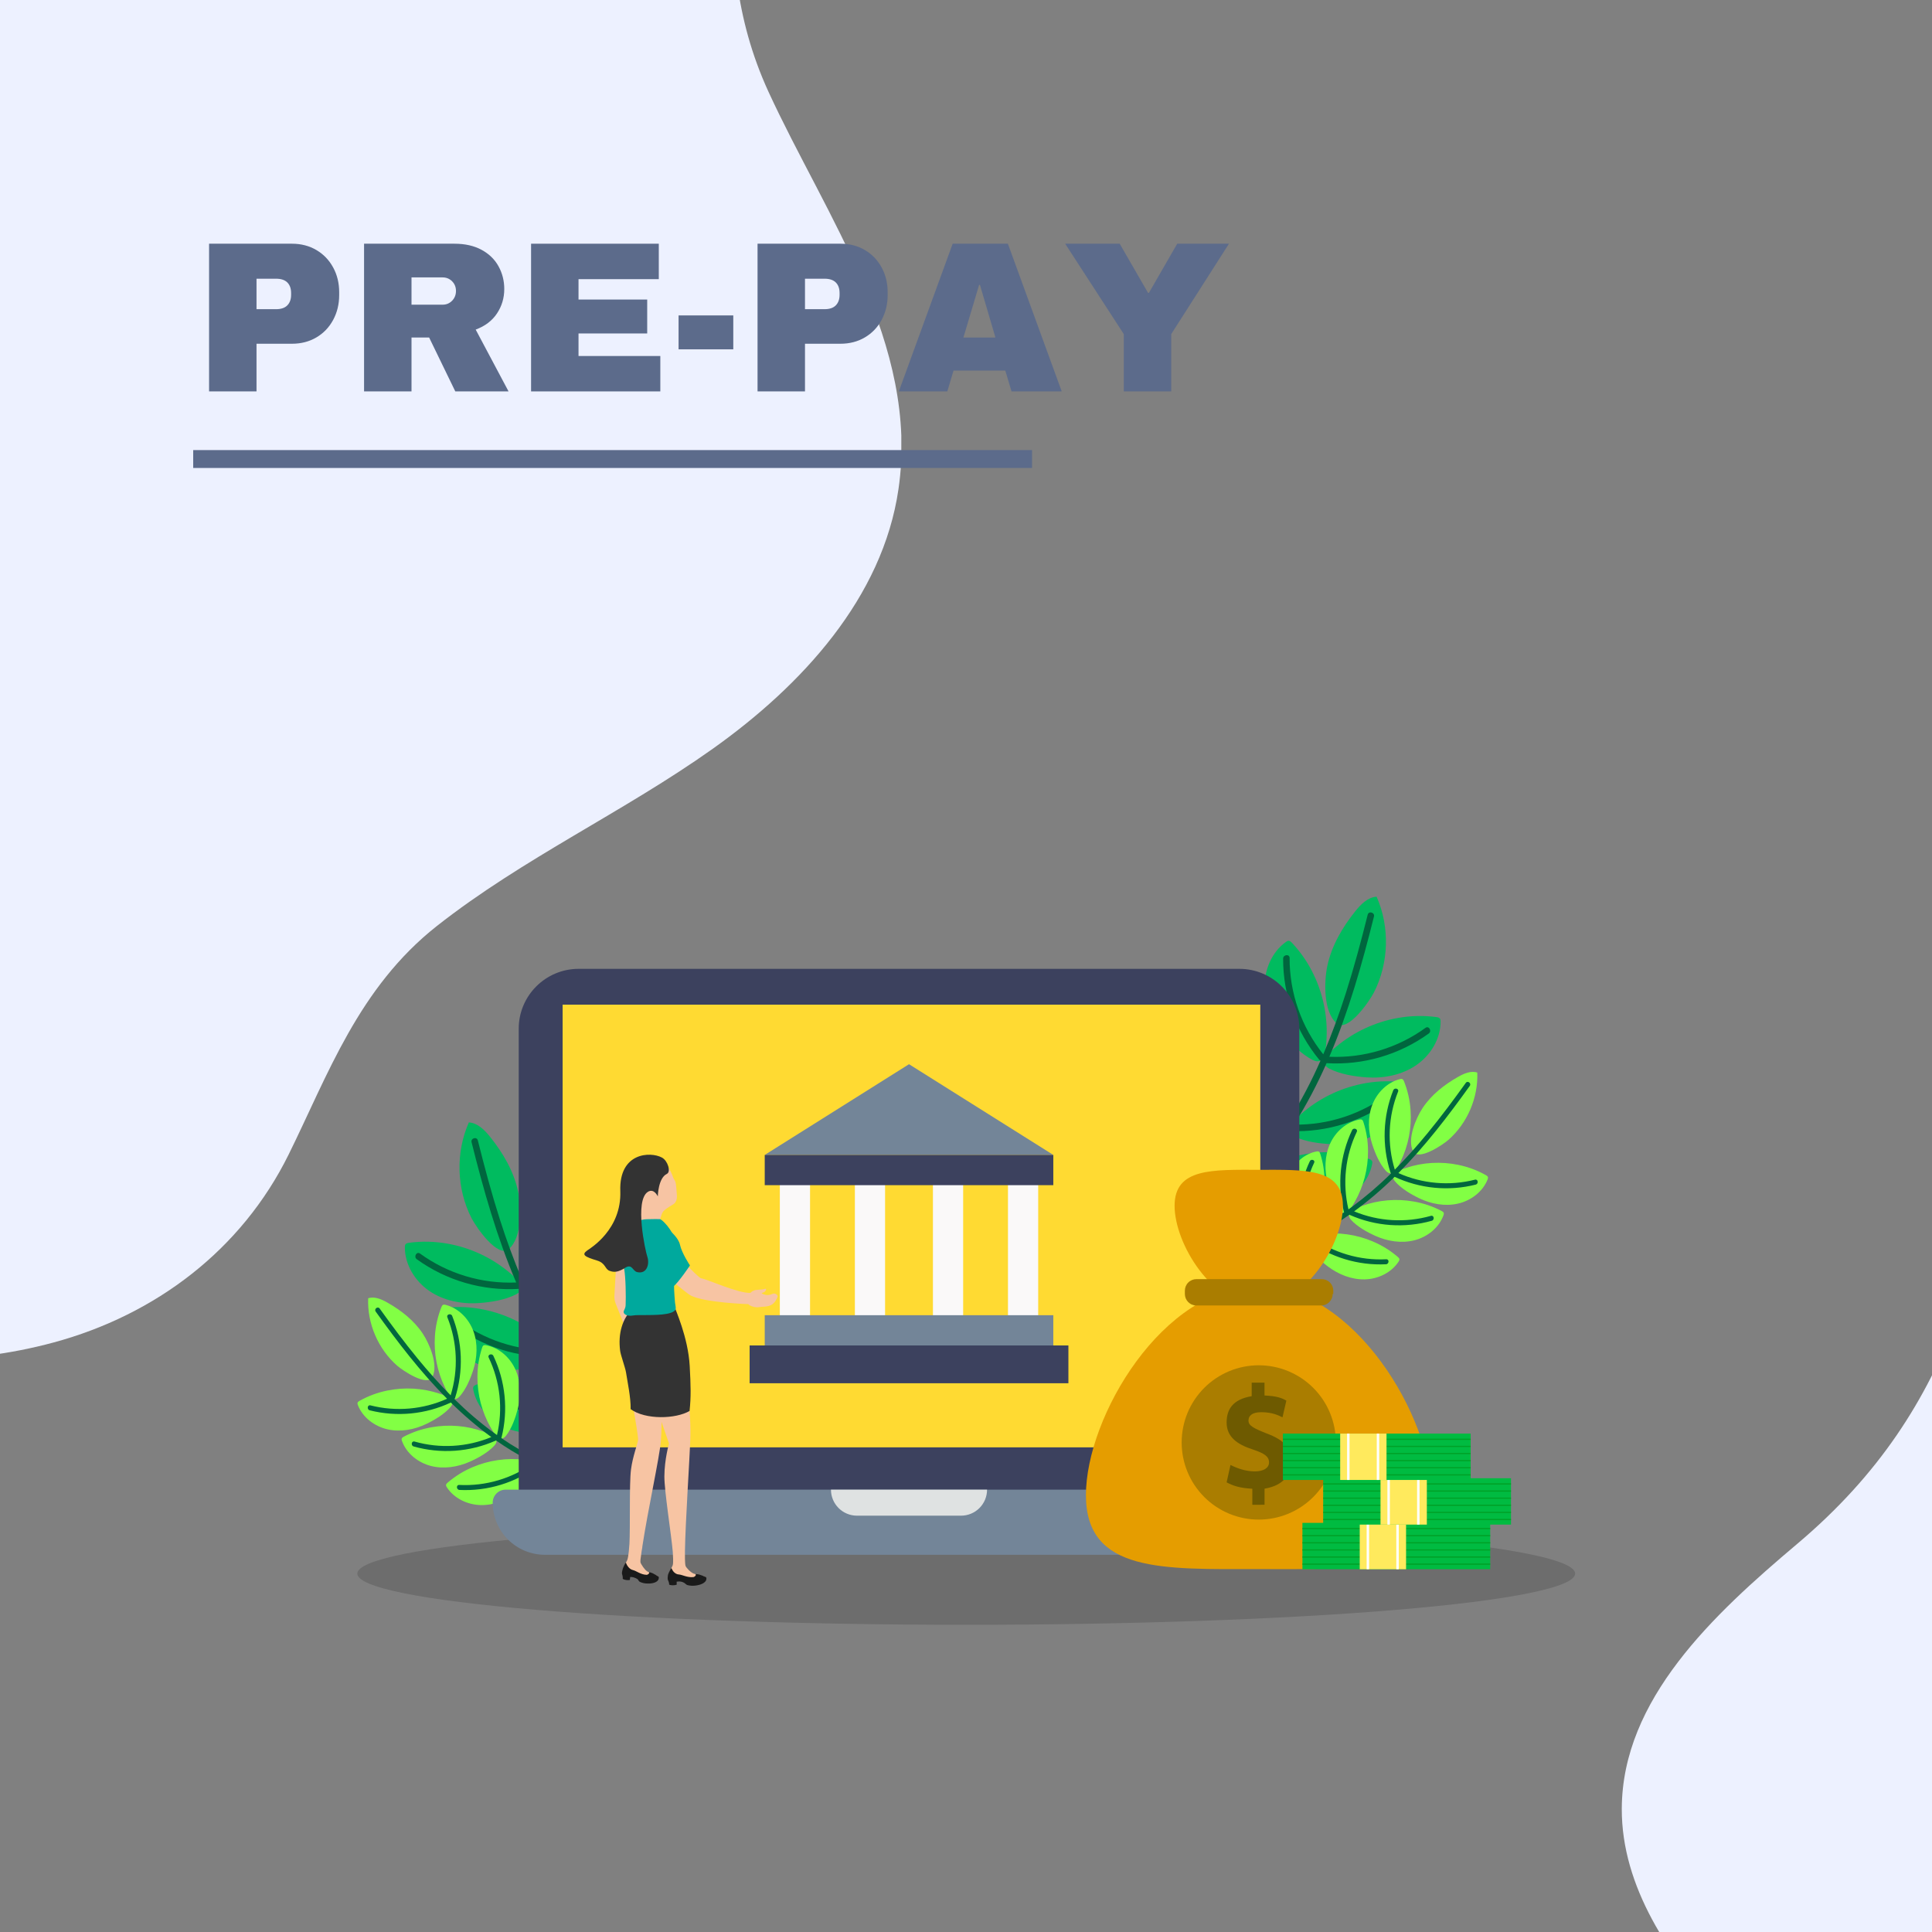 <svg xmlns="http://www.w3.org/2000/svg" xmlns:xlink="http://www.w3.org/1999/xlink" width="1080" zoomAndPan="magnify" viewBox="0 0 810 810" height="1080" preserveAspectRatio="xMidYMid meet" version="1.0"><rect x="0" y="0" width="810" height="810" fill="#808080" stroke="none"/><defs><g/><clipPath id="a4da6ad86d"><path d="M 0 0 L 377.879 0 L 377.879 570.582 L 0 570.582 Z M 0 0 " clip-rule="nonzero"/></clipPath><clipPath id="1800eede2f"><path d="M 149.727 638 L 660.477 638 L 660.477 681.199 L 149.727 681.199 Z M 149.727 638 " clip-rule="nonzero"/></clipPath><clipPath id="fca6795076"><path d="M 149.727 582 L 190 582 L 190 600 L 149.727 600 Z M 149.727 582 " clip-rule="nonzero"/></clipPath><clipPath id="7b016db892"><path d="M 555 375.949 L 582 375.949 L 582 430 L 555 430 Z M 555 375.949 " clip-rule="nonzero"/></clipPath><clipPath id="fb22f26ff6"><path d="M 679 223 L 810 223 L 810 810 L 679 810 Z M 679 223 " clip-rule="nonzero"/></clipPath><clipPath id="f8e0c66b16"><path d="M 1012.273 158.734 L 1473.793 533.871 L 1020.129 1092 L 558.609 716.863 Z M 1012.273 158.734 " clip-rule="nonzero"/></clipPath><clipPath id="6403baac15"><path d="M 1012.273 158.734 L 1473.793 533.871 L 1020.129 1092 L 558.609 716.863 Z M 1012.273 158.734 " clip-rule="nonzero"/></clipPath></defs><g clip-path="url(#a4da6ad86d)"><path fill="#edf1ff" d="M 376.684 205.109 C 370.066 250.555 336.219 287.352 298.844 313.91 C 261.469 340.469 219.203 359.848 183.172 388.223 C 150.305 414.109 137.508 450.613 121.039 483.988 C 101.312 523.98 65.285 551.25 22.508 562.828 C -14.176 572.793 -53.078 571.699 -90.672 566.137 C -129.883 560.32 -171.059 548.051 -195.945 517.219 C -230.793 474.047 -221.977 411.547 -211.633 357.047 C -191.18 249.465 -233.863 179.879 -282.074 86.949 C -326.828 0.656 -366.367 -94.367 -322.066 -189.367 C -320.551 -192.555 -318.949 -195.699 -317.262 -198.797 C -315.57 -201.898 -313.797 -204.949 -311.941 -207.949 C -310.082 -210.949 -308.145 -213.898 -306.121 -216.793 C -304.102 -219.688 -302 -222.523 -299.824 -225.301 C -297.645 -228.078 -295.391 -230.793 -293.062 -233.445 C -290.734 -236.098 -288.336 -238.684 -285.863 -241.203 C -283.391 -243.723 -280.852 -246.176 -278.246 -248.555 C -275.637 -250.934 -272.965 -253.238 -270.23 -255.469 C -267.496 -257.703 -264.703 -259.855 -261.848 -261.934 C -258.992 -264.008 -256.082 -266.004 -253.121 -267.922 C -250.156 -269.836 -247.141 -271.668 -244.074 -273.418 C -241.008 -275.168 -237.895 -276.828 -234.734 -278.406 C -231.578 -279.98 -228.379 -281.469 -225.137 -282.867 C -221.898 -284.27 -218.621 -285.578 -215.309 -286.793 C -211.996 -288.012 -208.648 -289.137 -205.273 -290.172 C -201.898 -291.203 -198.5 -292.141 -195.07 -292.984 C -190.043 -294.145 -184.977 -295.098 -179.871 -295.844 C -174.766 -296.594 -169.641 -297.137 -164.488 -297.473 C -159.34 -297.805 -154.188 -297.934 -149.027 -297.852 C -143.867 -297.773 -138.723 -297.484 -133.586 -296.988 C -128.449 -296.492 -123.34 -295.789 -118.262 -294.883 C -113.184 -293.977 -108.148 -292.863 -103.16 -291.551 C -98.168 -290.234 -93.242 -288.723 -88.375 -287.012 C -83.504 -285.301 -78.715 -283.395 -74 -281.297 C -36.789 -264.938 -13.668 -259.992 28.07 -258.918 C 82.391 -257.5 137.762 -260.645 190.062 -245.922 C 242.363 -231.195 292.535 -193.73 303.695 -140.484 C 317.039 -76.859 293.516 -24.141 322.168 38.43 C 346.164 90.621 385.609 144.355 376.684 205.109 Z M 376.684 205.109 " fill-opacity="1" fill-rule="nonzero"/></g><g clip-path="url(#1800eede2f)"><path fill="#000000" d="M 660.383 659.734 C 660.383 660.086 660.281 660.438 660.074 660.789 C 659.871 661.141 659.562 661.488 659.152 661.84 C 658.742 662.188 658.23 662.539 657.621 662.887 C 657.008 663.234 656.293 663.578 655.477 663.922 C 654.664 664.266 653.746 664.609 652.73 664.949 C 651.715 665.293 650.602 665.629 649.391 665.965 C 648.176 666.301 646.867 666.637 645.461 666.965 C 644.051 667.297 642.551 667.625 640.949 667.949 C 639.352 668.273 637.66 668.594 635.871 668.914 C 634.086 669.23 632.207 669.543 630.238 669.852 C 628.27 670.164 626.211 670.469 624.062 670.77 C 621.914 671.07 619.68 671.367 617.359 671.66 C 615.039 671.953 612.633 672.238 610.145 672.52 C 607.656 672.805 605.086 673.082 602.438 673.352 C 599.785 673.625 597.059 673.891 594.254 674.148 C 591.445 674.41 588.566 674.664 585.613 674.914 C 582.656 675.16 579.633 675.402 576.539 675.641 C 573.441 675.875 570.281 676.105 567.051 676.328 C 563.82 676.551 560.527 676.766 557.172 676.977 C 553.816 677.184 550.402 677.387 546.93 677.582 C 543.453 677.777 539.926 677.965 536.344 678.145 C 532.758 678.324 529.125 678.5 525.441 678.664 C 521.754 678.828 518.023 678.988 514.25 679.137 C 510.473 679.289 506.652 679.43 502.793 679.566 C 498.934 679.699 495.035 679.824 491.102 679.945 C 487.168 680.062 483.203 680.172 479.207 680.273 C 475.207 680.375 471.184 680.469 467.129 680.555 C 463.078 680.641 459.004 680.719 454.906 680.785 C 450.809 680.855 446.691 680.914 442.559 680.965 C 438.426 681.02 434.281 681.062 430.125 681.094 C 425.965 681.129 421.801 681.156 417.629 681.172 C 413.453 681.191 409.281 681.199 405.102 681.199 C 400.926 681.199 396.75 681.191 392.574 681.172 C 388.402 681.156 384.238 681.129 380.078 681.094 C 375.922 681.062 371.777 681.02 367.645 680.965 C 363.512 680.914 359.398 680.855 355.301 680.785 C 351.203 680.719 347.125 680.641 343.074 680.555 C 339.02 680.469 334.996 680.375 330.996 680.273 C 327 680.172 323.035 680.062 319.102 679.945 C 315.168 679.824 311.27 679.699 307.41 679.566 C 303.551 679.43 299.73 679.289 295.957 679.137 C 292.18 678.988 288.449 678.828 284.762 678.664 C 281.078 678.5 277.445 678.324 273.863 678.145 C 270.277 677.965 266.75 677.777 263.277 677.582 C 259.801 677.387 256.387 677.184 253.031 676.977 C 249.676 676.766 246.383 676.551 243.152 676.328 C 239.926 676.105 236.762 675.875 233.664 675.641 C 230.57 675.402 227.547 675.16 224.59 674.914 C 221.637 674.664 218.758 674.41 215.953 674.148 C 213.145 673.891 210.418 673.625 207.766 673.352 C 205.117 673.082 202.547 672.805 200.059 672.52 C 197.57 672.238 195.164 671.953 192.844 671.66 C 190.523 671.367 188.289 671.07 186.141 670.77 C 183.992 670.469 181.934 670.164 179.965 669.852 C 177.996 669.543 176.117 669.23 174.332 668.914 C 172.543 668.594 170.852 668.273 169.254 667.949 C 167.656 667.625 166.152 667.297 164.742 666.965 C 163.336 666.637 162.027 666.301 160.812 665.965 C 159.602 665.629 158.488 665.293 157.473 664.949 C 156.457 664.609 155.543 664.266 154.727 663.922 C 153.91 663.578 153.199 663.234 152.586 662.887 C 151.973 662.539 151.461 662.188 151.051 661.84 C 150.641 661.488 150.332 661.141 150.129 660.789 C 149.922 660.438 149.82 660.086 149.82 659.734 C 149.82 659.383 149.922 659.035 150.129 658.684 C 150.332 658.332 150.641 657.98 151.051 657.633 C 151.461 657.281 151.973 656.934 152.586 656.586 C 153.199 656.238 153.91 655.895 154.727 655.547 C 155.543 655.203 156.457 654.863 157.473 654.52 C 158.488 654.18 159.602 653.84 160.812 653.504 C 162.027 653.168 163.336 652.836 164.742 652.504 C 166.152 652.176 167.656 651.848 169.254 651.523 C 170.852 651.199 172.543 650.875 174.332 650.559 C 176.117 650.242 177.996 649.93 179.965 649.617 C 181.934 649.309 183.992 649.004 186.141 648.703 C 188.289 648.402 190.523 648.105 192.844 647.812 C 195.164 647.52 197.57 647.234 200.059 646.949 C 202.547 646.668 205.117 646.391 207.766 646.121 C 210.418 645.848 213.145 645.582 215.953 645.32 C 218.758 645.062 221.637 644.809 224.59 644.559 C 227.547 644.312 230.57 644.07 233.664 643.832 C 236.762 643.598 239.926 643.367 243.152 643.145 C 246.383 642.922 249.676 642.707 253.031 642.496 C 256.387 642.289 259.801 642.086 263.277 641.891 C 266.75 641.695 270.277 641.508 273.863 641.328 C 277.445 641.145 281.078 640.973 284.762 640.809 C 288.449 640.641 292.18 640.484 295.957 640.332 C 299.73 640.184 303.551 640.043 307.41 639.906 C 311.27 639.773 315.168 639.645 319.102 639.527 C 323.035 639.41 327 639.301 330.996 639.195 C 334.996 639.094 339.02 639 343.074 638.918 C 347.125 638.832 351.203 638.754 355.301 638.684 C 359.398 638.617 363.512 638.559 367.645 638.504 C 371.777 638.453 375.922 638.41 380.078 638.375 C 384.238 638.344 388.402 638.316 392.574 638.297 C 396.75 638.281 400.926 638.273 405.102 638.273 C 409.281 638.273 413.453 638.281 417.629 638.297 C 421.801 638.316 425.965 638.344 430.125 638.375 C 434.281 638.41 438.426 638.453 442.559 638.504 C 446.691 638.559 450.809 638.617 454.906 638.684 C 459.004 638.754 463.078 638.832 467.129 638.918 C 471.184 639 475.207 639.094 479.207 639.195 C 483.203 639.301 487.168 639.41 491.102 639.527 C 495.035 639.645 498.934 639.773 502.793 639.906 C 506.652 640.043 510.473 640.184 514.25 640.332 C 518.023 640.484 521.754 640.641 525.441 640.809 C 529.125 640.973 532.758 641.145 536.344 641.328 C 539.926 641.508 543.453 641.695 546.93 641.891 C 550.402 642.086 553.816 642.289 557.172 642.496 C 560.527 642.707 563.82 642.922 567.051 643.145 C 570.281 643.367 573.441 643.598 576.539 643.832 C 579.633 644.07 582.656 644.312 585.613 644.559 C 588.566 644.809 591.445 645.062 594.254 645.32 C 597.059 645.582 599.785 645.848 602.438 646.121 C 605.086 646.391 607.656 646.668 610.145 646.949 C 612.633 647.234 615.039 647.52 617.359 647.812 C 619.68 648.105 621.914 648.402 624.062 648.703 C 626.211 649.004 628.27 649.309 630.238 649.617 C 632.207 649.93 634.086 650.242 635.871 650.559 C 637.66 650.875 639.352 651.199 640.949 651.523 C 642.551 651.848 644.051 652.176 645.461 652.504 C 646.867 652.836 648.176 653.168 649.391 653.504 C 650.602 653.84 651.715 654.18 652.73 654.52 C 653.746 654.863 654.664 655.203 655.477 655.547 C 656.293 655.895 657.008 656.238 657.621 656.586 C 658.23 656.934 658.742 657.281 659.152 657.633 C 659.562 657.98 659.871 658.332 660.074 658.684 C 660.281 659.035 660.383 659.383 660.383 659.734 Z M 660.383 659.734 " fill-opacity="0.15" fill-rule="nonzero"/></g><path fill="#00bb5f" d="M 186.758 548.246 C 186.203 548.309 185.59 548.406 185.25 548.852 C 184.996 549.176 184.961 549.621 184.945 550.035 C 184.723 557.316 188.77 564.367 194.66 568.645 C 200.551 572.922 208.055 574.617 215.328 574.32 C 220.359 574.113 226.539 573.305 231.113 571.059 C 236.168 568.574 231.113 564.227 228.398 561.812 C 224.777 558.613 220.809 555.938 216.488 553.777 C 212.168 551.621 207.645 550.051 202.914 549.074 C 197.574 547.961 192.188 547.684 186.758 548.246 Z M 186.758 548.246 " fill-opacity="1" fill-rule="nonzero"/><path fill="#00bb5f" d="M 199.801 580.508 C 199.273 580.691 198.699 580.93 198.457 581.434 C 198.281 581.812 198.348 582.25 198.426 582.66 C 199.832 589.809 205.367 595.766 212.062 598.613 C 218.758 601.461 226.453 601.426 233.477 599.512 C 238.336 598.18 244.172 596.004 248.129 592.785 C 252.496 589.23 246.602 586.129 243.41 584.383 C 239.164 582.082 234.695 580.363 230 579.227 C 225.305 578.094 220.543 577.582 215.719 577.691 C 210.266 577.805 204.961 578.742 199.801 580.508 Z M 199.801 580.508 " fill-opacity="1" fill-rule="nonzero"/><path fill="#00bb5f" d="M 232.07 489.891 C 232.453 489.484 232.906 489.059 233.461 489.055 C 233.875 489.055 234.25 489.293 234.582 489.531 C 240.512 493.758 243.664 501.258 243.496 508.539 C 243.332 515.824 240.137 522.824 235.496 528.438 C 232.285 532.32 227.898 536.75 223.34 539.031 C 218.309 541.555 217.906 534.898 217.633 531.27 C 217.285 526.449 217.559 521.668 218.457 516.918 C 219.359 512.172 220.852 507.617 222.941 503.262 C 225.289 498.328 228.332 493.871 232.07 489.891 Z M 232.07 489.891 " fill-opacity="1" fill-rule="nonzero"/><path fill="#00bb5f" d="M 244.547 518.816 C 244.902 518.387 245.328 517.918 245.891 517.891 C 246.305 517.863 246.695 518.078 247.047 518.297 C 253.238 522.125 256.863 529.41 257.168 536.68 C 257.473 543.949 254.734 551.148 250.465 557.051 C 247.496 561.141 243.414 565.848 239.012 568.418 C 234.148 571.258 233.324 564.645 232.816 561.039 C 232.156 556.254 232.121 551.461 232.711 546.664 C 233.301 541.867 234.496 537.23 236.297 532.746 C 238.324 527.672 241.074 523.031 244.547 518.816 Z M 244.547 518.816 " fill-opacity="1" fill-rule="nonzero"/><path fill="#00bb5f" d="M 260.129 543.695 C 260.457 543.301 260.844 542.883 261.352 542.848 C 261.746 542.859 262.098 542.98 262.41 543.219 C 268.086 546.73 271.41 553.406 271.691 560.078 C 271.969 566.75 269.449 573.34 265.547 578.75 C 262.84 582.492 259.09 586.809 255.055 589.164 C 250.598 591.77 249.84 585.707 249.371 582.402 C 248.77 578.012 248.738 573.621 249.281 569.223 C 249.824 564.828 250.918 560.574 252.57 556.465 C 254.43 551.816 256.945 547.559 260.129 543.695 Z M 260.129 543.695 " fill-opacity="1" fill-rule="nonzero"/><path fill="#00bb5f" d="M 171.5 521.043 C 170.945 521.117 170.336 521.234 170.008 521.684 C 169.766 522.023 169.742 522.465 169.738 522.879 C 169.707 530.164 173.961 537.098 179.965 541.215 C 185.973 545.328 193.52 546.82 200.785 546.312 C 205.809 545.965 211.961 544.988 216.465 542.613 C 221.449 539.988 216.281 535.781 213.492 533.441 C 209.785 530.352 205.746 527.785 201.371 525.746 C 196.996 523.711 192.434 522.266 187.684 521.422 C 182.309 520.453 176.914 520.324 171.5 521.043 Z M 171.5 521.043 " fill-opacity="1" fill-rule="nonzero"/><path fill="#00bb5f" d="M 217.238 499.656 C 215.445 491.137 210.918 483.41 205.473 476.629 C 203.156 473.742 200.262 470.801 196.57 470.574 C 190.961 483.242 191.391 498.441 197.719 510.766 C 199.59 514.418 208.707 527.688 213.348 523.648 C 218.957 518.766 218.586 506.07 217.238 499.656 Z M 217.238 499.656 " fill-opacity="1" fill-rule="nonzero"/><path fill="#00663e" d="M 269.273 603.613 C 263.289 599.297 257.734 594.48 252.617 589.164 C 254.66 586.316 256.445 583.309 257.973 580.148 C 259.496 576.992 260.742 573.723 261.703 570.348 C 262.664 566.977 263.332 563.543 263.703 560.055 C 264.074 556.562 264.141 553.07 263.91 549.566 C 263.797 547.973 261.293 547.863 261.406 549.477 C 261.633 552.812 261.578 556.145 261.238 559.473 C 260.898 562.801 260.281 566.078 259.383 569.301 C 258.484 572.523 257.316 575.645 255.887 578.672 C 254.457 581.695 252.781 584.574 250.859 587.312 C 245.457 581.492 240.547 575.285 236.133 568.684 C 236.203 568.613 236.27 568.539 236.324 568.457 C 238.559 565.348 240.512 562.066 242.18 558.613 C 243.848 555.164 245.211 551.598 246.262 547.91 C 247.316 544.227 248.043 540.477 248.449 536.668 C 248.855 532.855 248.93 529.035 248.676 525.211 C 248.555 523.473 245.824 523.355 245.945 525.109 C 246.191 528.738 246.133 532.363 245.766 535.98 C 245.398 539.598 244.73 543.16 243.758 546.664 C 242.785 550.168 241.523 553.562 239.973 556.852 C 238.426 560.141 236.609 563.277 234.527 566.258 C 234.098 565.598 233.668 564.938 233.25 564.27 C 228.27 556.27 223.887 547.953 220.105 539.316 C 220.324 539.227 220.508 539.094 220.656 538.91 C 223.09 535.945 225.25 532.801 227.137 529.465 C 229.023 526.129 230.613 522.656 231.898 519.047 C 233.188 515.438 234.156 511.742 234.809 507.965 C 235.457 504.188 235.777 500.383 235.773 496.551 C 235.773 494.805 233.047 494.512 233.055 496.273 C 233.066 499.918 232.773 503.535 232.172 507.129 C 231.566 510.723 230.668 514.238 229.465 517.676 C 228.266 521.117 226.781 524.43 225.016 527.617 C 223.25 530.805 221.23 533.816 218.953 536.66 C 215.398 528.34 212.305 519.812 209.555 511.195 C 206.074 500.293 203.113 489.223 200.34 478.133 C 199.914 476.426 197.285 477.172 197.711 478.879 C 202.695 498.836 208.316 518.738 216.422 537.688 C 212.844 537.84 209.273 537.691 205.719 537.246 C 202.164 536.801 198.668 536.062 195.238 535.031 C 191.805 534 188.484 532.691 185.27 531.102 C 182.059 529.512 179 527.664 176.098 525.562 C 174.672 524.527 173.328 526.91 174.734 527.934 C 177.82 530.156 181.07 532.102 184.484 533.77 C 187.902 535.434 191.438 536.797 195.086 537.855 C 198.734 538.914 202.449 539.656 206.227 540.078 C 210.004 540.5 213.789 540.598 217.582 540.367 C 221.5 549.289 226.043 557.879 231.215 566.133 C 227.633 566.188 224.066 565.945 220.523 565.402 C 216.98 564.859 213.508 564.027 210.105 562.898 C 206.699 561.773 203.414 560.371 200.246 558.695 C 197.078 557.016 194.07 555.086 191.227 552.906 C 189.832 551.832 188.418 554.176 189.801 555.238 C 192.844 557.566 196.066 559.613 199.465 561.383 C 202.863 563.152 206.387 564.613 210.039 565.773 C 213.691 566.934 217.414 567.77 221.211 568.285 C 225.004 568.801 228.816 568.984 232.645 568.844 C 232.742 568.84 232.84 568.824 232.938 568.801 C 236.738 574.609 240.906 580.137 245.438 585.391 C 246.152 586.219 246.883 587.031 247.617 587.84 C 244.105 588.734 240.539 589.328 236.926 589.613 C 233.312 589.902 229.699 589.887 226.086 589.562 C 222.477 589.238 218.918 588.609 215.41 587.684 C 211.906 586.754 208.504 585.535 205.207 584.031 C 203.605 583.297 202.754 585.898 204.34 586.625 C 207.828 588.207 211.426 589.48 215.133 590.441 C 218.844 591.406 222.605 592.043 226.426 592.352 C 230.242 592.664 234.059 592.645 237.875 592.297 C 241.688 591.945 245.445 591.273 249.145 590.273 C 249.336 590.223 249.508 590.137 249.66 590.012 C 255.242 595.914 261.328 601.234 267.922 605.98 C 269.344 607.012 270.688 604.637 269.273 603.613 Z M 269.273 603.613 " fill-opacity="1" fill-rule="nonzero"/><path fill="#82ff44" d="M 169.297 602.336 C 168.922 602.535 168.512 602.785 168.402 603.191 C 168.344 603.512 168.383 603.824 168.523 604.121 C 170.41 609.363 175.285 613.234 180.688 614.613 C 186.086 615.992 191.887 615.074 196.988 612.82 C 200.512 611.25 204.676 608.93 207.293 606.035 C 210.188 602.844 205.367 601.176 202.75 600.227 C 199.27 598.977 195.691 598.191 192.008 597.879 C 188.324 597.562 184.66 597.727 181.02 598.371 C 176.906 599.082 173 600.406 169.297 602.336 Z M 169.297 602.336 " fill-opacity="1" fill-rule="nonzero"/><path fill="#82ff44" d="M 187.684 621.598 C 187.359 621.879 187.012 622.207 186.996 622.637 C 187.008 622.961 187.117 623.254 187.32 623.516 C 190.336 628.203 195.957 630.875 201.523 631.008 C 207.094 631.137 212.555 628.941 217.008 625.59 C 220.086 623.27 223.629 620.07 225.531 616.664 C 227.637 612.902 222.566 612.359 219.805 612.02 C 216.133 611.582 212.469 611.625 208.809 612.145 C 205.148 612.664 201.613 613.648 198.211 615.09 C 194.363 616.711 190.855 618.883 187.684 621.598 Z M 187.684 621.598 " fill-opacity="1" fill-rule="nonzero"/><path fill="#82ff44" d="M 185.062 548.016 C 185.219 547.617 185.418 547.188 185.816 547.027 C 186.129 546.934 186.441 546.941 186.754 547.051 C 192.164 548.375 196.52 552.824 198.457 558.047 C 200.395 563.273 200.098 569.16 198.383 574.465 C 197.195 578.137 195.324 582.535 192.727 585.438 C 189.855 588.656 187.691 584.035 186.473 581.531 C 184.867 578.199 183.711 574.719 183.012 571.086 C 182.312 567.457 182.09 563.793 182.344 560.105 C 182.621 555.934 183.527 551.902 185.062 548.016 Z M 185.062 548.016 " fill-opacity="1" fill-rule="nonzero"/><path fill="#82ff44" d="M 202.102 565.062 C 202.234 564.656 202.406 564.215 202.789 564.031 C 203.098 563.918 203.41 563.902 203.727 563.988 C 209.211 564.965 213.844 569.121 216.117 574.211 C 218.387 579.305 218.469 585.199 217.098 590.598 C 216.148 594.336 214.566 598.84 212.172 601.914 C 209.516 605.309 207.059 600.836 205.672 598.418 C 203.855 595.195 202.477 591.797 201.543 588.219 C 200.613 584.641 200.152 581 200.168 577.305 C 200.176 573.121 200.82 569.043 202.102 565.062 Z M 202.102 565.062 " fill-opacity="1" fill-rule="nonzero"/><path fill="#82ff44" d="M 220.207 578.355 C 220.328 577.984 220.484 577.578 220.836 577.41 C 221.117 577.305 221.402 577.293 221.695 577.371 C 226.723 578.27 230.973 582.082 233.055 586.742 C 235.137 591.402 235.211 596.809 233.949 601.766 C 233.078 605.191 231.629 609.32 229.426 612.137 C 226.988 615.25 224.738 611.148 223.477 608.93 C 221.809 605.98 220.547 602.863 219.691 599.582 C 218.836 596.301 218.414 592.965 218.43 589.574 C 218.441 585.742 219.031 582.004 220.207 578.355 Z M 220.207 578.355 " fill-opacity="1" fill-rule="nonzero"/><g clip-path="url(#fca6795076)"><path fill="#82ff44" d="M 150.766 587.297 C 150.395 587.508 149.992 587.762 149.887 588.176 C 149.844 588.5 149.895 588.809 150.047 589.102 C 152.062 594.293 157.047 598.023 162.484 599.254 C 167.918 600.484 173.703 599.406 178.73 596.996 C 182.207 595.332 186.305 592.895 188.848 589.93 C 191.648 586.656 186.785 585.125 184.141 584.246 C 180.629 583.094 177.031 582.414 173.34 582.199 C 169.652 581.988 165.996 582.254 162.375 582.996 C 158.285 583.828 154.414 585.262 150.766 587.297 Z M 150.766 587.297 " fill-opacity="1" fill-rule="nonzero"/></g><path fill="#82ff44" d="M 177.266 559.156 C 173.594 553.602 168.188 549.387 162.395 546.102 C 159.93 544.703 157.047 543.426 154.359 544.309 C 153.941 554.906 158.539 565.594 166.516 572.574 C 168.883 574.645 179.109 581.508 181.27 577.32 C 183.875 572.258 180.035 563.336 177.266 559.156 Z M 177.266 559.156 " fill-opacity="1" fill-rule="nonzero"/><path fill="#00663e" d="M 243.621 618.395 C 238.145 617.02 232.836 615.164 227.695 612.832 C 228.344 610.227 228.766 607.582 228.961 604.902 C 229.156 602.227 229.117 599.547 228.852 596.875 C 228.586 594.203 228.09 591.57 227.367 588.984 C 226.648 586.398 225.711 583.891 224.559 581.465 C 224.027 580.363 222.215 580.992 222.75 582.109 C 223.855 584.418 224.758 586.805 225.453 589.27 C 226.152 591.734 226.637 594.242 226.906 596.789 C 227.18 599.336 227.23 601.887 227.066 604.441 C 226.902 607 226.52 609.523 225.926 612.016 C 220.438 609.402 215.191 606.371 210.188 602.922 C 210.223 602.852 210.246 602.777 210.266 602.699 C 210.977 599.852 211.441 596.965 211.652 594.039 C 211.867 591.113 211.828 588.191 211.535 585.273 C 211.246 582.352 210.703 579.48 209.918 576.656 C 209.129 573.828 208.105 571.09 206.844 568.441 C 206.27 567.242 204.293 567.93 204.875 569.145 C 206.078 571.656 207.059 574.25 207.82 576.93 C 208.578 579.609 209.109 582.332 209.406 585.102 C 209.703 587.867 209.766 590.641 209.59 593.422 C 209.418 596.199 209.012 598.945 208.371 601.652 C 207.879 601.301 207.387 600.949 206.898 600.59 C 201.094 596.309 195.633 591.629 190.504 586.555 C 190.637 586.43 190.727 586.281 190.781 586.109 C 191.676 583.312 192.324 580.465 192.723 577.559 C 193.125 574.652 193.277 571.734 193.172 568.801 C 193.07 565.871 192.719 562.969 192.113 560.098 C 191.512 557.227 190.668 554.43 189.578 551.703 C 189.078 550.465 187.062 551.031 187.562 552.277 C 188.602 554.863 189.414 557.52 190 560.246 C 190.586 562.973 190.938 565.73 191.055 568.516 C 191.172 571.305 191.055 574.082 190.699 576.848 C 190.344 579.613 189.754 582.328 188.938 584.996 C 184.059 580.082 179.449 574.887 175.059 569.527 C 169.508 562.754 164.277 555.727 159.176 548.613 C 158.387 547.52 156.727 548.793 157.516 549.887 C 166.699 562.684 176.309 575.246 187.43 586.434 C 184.926 587.555 182.344 588.457 179.691 589.148 C 177.035 589.836 174.34 590.297 171.609 590.535 C 168.875 590.77 166.141 590.777 163.406 590.555 C 160.676 590.332 157.977 589.887 155.32 589.211 C 154.012 588.879 153.727 590.953 155.02 591.281 C 157.84 591.992 160.699 592.457 163.602 592.676 C 166.504 592.895 169.402 592.867 172.297 592.59 C 175.191 592.309 178.043 591.785 180.848 591.02 C 183.656 590.25 186.375 589.25 189.012 588.016 C 194.316 593.258 199.977 598.086 205.988 602.5 C 203.453 603.551 200.848 604.383 198.172 605 C 195.496 605.613 192.789 606 190.047 606.16 C 187.309 606.32 184.574 606.25 181.844 605.949 C 179.117 605.652 176.434 605.125 173.793 604.375 C 172.496 604.008 172.152 606.074 173.438 606.438 C 176.258 607.234 179.125 607.781 182.043 608.078 C 184.957 608.379 187.879 608.422 190.805 608.219 C 193.727 608.012 196.613 607.555 199.457 606.848 C 202.301 606.145 205.066 605.199 207.75 604.016 C 207.816 603.984 207.883 603.949 207.945 603.902 C 212.289 606.957 216.812 609.715 221.52 612.168 C 222.262 612.559 223.012 612.93 223.758 613.301 C 221.512 614.93 219.145 616.355 216.656 617.582 C 214.168 618.809 211.594 619.816 208.934 620.605 C 206.273 621.395 203.566 621.953 200.812 622.285 C 198.055 622.613 195.293 622.711 192.523 622.57 C 191.18 622.504 191.309 624.59 192.637 624.66 C 195.566 624.805 198.484 624.691 201.395 624.332 C 204.305 623.969 207.16 623.355 209.965 622.5 C 212.77 621.641 215.48 620.551 218.094 619.223 C 220.711 617.898 223.195 616.355 225.543 614.602 C 225.664 614.512 225.762 614.406 225.836 614.277 C 231.473 616.895 237.305 618.957 243.332 620.465 C 244.629 620.793 244.918 618.715 243.621 618.395 Z M 243.621 618.395 " fill-opacity="1" fill-rule="nonzero"/><path fill="#00bb5f" d="M 586.961 453.621 C 587.512 453.68 588.125 453.781 588.469 454.223 C 588.719 454.551 588.758 454.992 588.77 455.41 C 588.992 462.691 584.945 469.742 579.055 474.02 C 573.164 478.297 565.66 479.992 558.391 479.695 C 553.355 479.492 547.188 478.684 542.602 476.434 C 537.547 473.953 542.602 469.602 545.316 467.188 C 548.938 463.988 552.91 461.312 557.23 459.152 C 561.547 456.992 566.074 455.426 570.801 454.449 C 576.145 453.332 581.531 453.059 586.961 453.621 Z M 586.961 453.621 " fill-opacity="1" fill-rule="nonzero"/><path fill="#00bb5f" d="M 573.906 485.883 C 574.434 486.066 575.008 486.301 575.25 486.809 C 575.426 487.188 575.359 487.625 575.281 488.035 C 573.875 495.18 568.34 501.141 561.645 503.988 C 554.949 506.836 547.254 506.801 540.23 504.887 C 535.371 503.555 529.535 501.379 525.578 498.16 C 521.211 494.605 527.105 491.504 530.297 489.758 C 534.543 487.457 539.016 485.738 543.707 484.605 C 548.402 483.473 553.164 482.957 557.988 483.07 C 563.441 483.18 568.746 484.121 573.906 485.883 Z M 573.906 485.883 " fill-opacity="1" fill-rule="nonzero"/><path fill="#00bb5f" d="M 541.648 395.266 C 541.266 394.859 540.812 394.434 540.258 394.43 C 539.84 394.43 539.469 394.652 539.137 394.906 C 533.207 399.133 530.055 406.633 530.223 413.914 C 530.387 421.195 533.582 428.195 538.223 433.809 C 541.434 437.695 545.82 442.125 550.379 444.406 C 555.41 446.926 555.812 440.273 556.086 436.645 C 556.434 431.824 556.16 427.039 555.258 422.293 C 554.359 417.543 552.867 412.992 550.777 408.633 C 548.43 403.703 545.387 399.246 541.648 395.266 Z M 541.648 395.266 " fill-opacity="1" fill-rule="nonzero"/><path fill="#00bb5f" d="M 529.168 424.188 C 528.812 423.762 528.391 423.305 527.824 423.266 C 527.41 423.234 527.023 423.449 526.668 423.668 C 520.48 427.504 516.852 434.781 516.547 442.055 C 516.242 449.324 518.98 456.523 523.25 462.426 C 526.203 466.508 530.293 471.211 534.695 473.785 C 539.559 476.629 540.383 470.012 540.891 466.406 C 541.551 461.617 541.586 456.828 540.992 452.031 C 540.402 447.234 539.207 442.594 537.402 438.113 C 535.379 433.043 532.637 428.402 529.168 424.188 Z M 529.168 424.188 " fill-opacity="1" fill-rule="nonzero"/><path fill="#00bb5f" d="M 513.586 449.066 C 513.262 448.676 512.871 448.258 512.363 448.219 C 511.973 448.23 511.617 448.355 511.305 448.594 C 505.629 452.105 502.305 458.777 502.027 465.449 C 501.746 472.121 504.266 478.715 508.168 484.125 C 510.875 487.867 514.629 492.18 518.66 494.539 C 523.117 497.145 523.879 491.078 524.344 487.773 C 524.945 483.387 524.977 478.992 524.438 474.598 C 523.895 470.199 522.797 465.945 521.145 461.836 C 519.289 457.188 516.77 452.93 513.586 449.066 Z M 513.586 449.066 " fill-opacity="1" fill-rule="nonzero"/><path fill="#00bb5f" d="M 602.219 426.414 C 602.77 426.488 603.379 426.609 603.707 427.059 C 603.953 427.395 603.973 427.84 603.977 428.254 C 604.008 435.539 599.754 442.473 593.75 446.586 C 587.742 450.699 580.195 452.191 572.934 451.688 C 567.906 451.34 561.754 450.359 557.25 447.984 C 552.27 445.363 557.438 441.16 560.223 438.816 C 563.934 435.723 567.977 433.156 572.355 431.117 C 576.734 429.078 581.301 427.637 586.055 426.793 C 591.422 425.828 596.809 425.703 602.219 426.414 Z M 602.219 426.414 " fill-opacity="1" fill-rule="nonzero"/><g clip-path="url(#7b016db892)"><path fill="#00bb5f" d="M 556.477 405.031 C 558.27 396.512 562.797 388.785 568.242 382.004 C 570.559 379.117 573.453 376.172 577.145 375.949 C 582.746 388.617 582.324 403.812 575.996 416.141 C 574.125 419.793 565.02 433.062 560.367 429.02 C 554.758 424.133 555.133 411.441 556.477 405.031 Z M 556.477 405.031 " fill-opacity="1" fill-rule="nonzero"/></g><path fill="#00663e" d="M 504.441 508.988 C 510.426 504.672 515.98 499.855 521.098 494.539 C 519.055 491.688 517.27 488.684 515.746 485.523 C 514.219 482.363 512.977 479.098 512.012 475.723 C 511.051 472.348 510.383 468.914 510.012 465.426 C 509.645 461.938 509.574 458.441 509.805 454.941 C 509.918 453.348 512.422 453.238 512.312 454.848 C 512.082 458.188 512.141 461.52 512.48 464.848 C 512.82 468.176 513.438 471.453 514.336 474.676 C 515.234 477.898 516.402 481.02 517.832 484.043 C 519.262 487.07 520.941 489.949 522.863 492.688 C 528.262 486.867 533.172 480.656 537.586 474.059 C 537.516 473.988 537.453 473.914 537.398 473.832 C 535.16 470.723 533.211 467.441 531.539 463.988 C 529.871 460.539 528.512 456.973 527.457 453.285 C 526.406 449.602 525.676 445.852 525.27 442.043 C 524.867 438.23 524.789 434.41 525.043 430.586 C 525.164 428.848 527.895 428.73 527.773 430.488 C 527.527 434.117 527.59 437.738 527.957 441.355 C 528.324 444.973 528.996 448.531 529.969 452.035 C 530.941 455.539 532.203 458.934 533.754 462.223 C 535.305 465.512 537.117 468.645 539.199 471.625 C 539.629 470.965 540.059 470.301 540.477 469.637 C 545.461 461.637 549.84 453.316 553.621 444.684 C 553.402 444.594 553.219 444.457 553.07 444.273 C 550.637 441.312 548.48 438.164 546.59 434.828 C 544.703 431.496 543.113 428.023 541.828 424.414 C 540.539 420.805 539.57 417.109 538.918 413.332 C 538.27 409.555 537.949 405.75 537.957 401.918 C 537.957 400.176 540.684 399.879 540.672 401.641 C 540.66 405.285 540.957 408.902 541.559 412.496 C 542.164 416.09 543.066 419.605 544.266 423.047 C 545.469 426.484 546.953 429.797 548.719 432.984 C 550.484 436.172 552.508 439.184 554.785 442.027 C 558.344 433.707 561.434 425.18 564.195 416.562 C 567.676 405.66 570.637 394.602 573.41 383.5 C 573.836 381.793 576.465 382.539 576.039 384.246 C 571.055 404.211 565.434 424.102 557.328 443.055 C 560.906 443.207 564.477 443.059 568.031 442.613 C 571.586 442.168 575.082 441.43 578.512 440.398 C 581.945 439.367 585.266 438.055 588.477 436.469 C 591.691 434.879 594.75 433.031 597.652 430.93 C 599.078 429.898 600.422 432.273 599.016 433.301 C 595.93 435.527 592.68 437.469 589.266 439.137 C 585.848 440.801 582.312 442.164 578.664 443.223 C 575.012 444.281 571.301 445.023 567.523 445.445 C 563.746 445.867 559.961 445.961 556.168 445.734 C 552.25 454.656 547.707 463.246 542.535 471.5 C 546.117 471.555 549.684 471.312 553.227 470.766 C 556.77 470.223 560.242 469.387 563.645 468.262 C 567.051 467.133 570.336 465.73 573.504 464.055 C 576.672 462.375 579.68 460.445 582.523 458.262 C 583.918 457.188 585.332 459.531 583.949 460.594 C 580.906 462.922 577.688 464.969 574.289 466.738 C 570.891 468.508 567.367 469.973 563.715 471.133 C 560.066 472.293 556.344 473.133 552.547 473.648 C 548.754 474.164 544.941 474.352 541.113 474.211 C 541.016 474.207 540.918 474.191 540.82 474.168 C 537.02 479.973 532.852 485.504 528.32 490.758 C 527.605 491.586 526.875 492.398 526.141 493.207 C 529.652 494.102 533.219 494.691 536.832 494.98 C 540.449 495.27 544.059 495.254 547.672 494.93 C 551.285 494.605 554.844 493.977 558.348 493.047 C 561.852 492.121 565.254 490.902 568.555 489.395 C 570.152 488.664 571.004 491.266 569.422 491.988 C 565.934 493.574 562.332 494.848 558.625 495.809 C 554.918 496.773 551.152 497.41 547.336 497.719 C 543.516 498.031 539.699 498.012 535.883 497.664 C 532.07 497.312 528.312 496.641 524.613 495.641 C 524.426 495.59 524.25 495.504 524.098 495.383 C 518.504 501.289 512.406 506.617 505.801 511.367 C 504.375 512.383 503.027 510.004 504.441 508.988 Z M 504.441 508.988 " fill-opacity="1" fill-rule="nonzero"/><path fill="#82ff44" d="M 604.418 507.711 C 604.793 507.906 605.203 508.16 605.312 508.562 C 605.375 508.887 605.332 509.199 605.191 509.496 C 603.305 514.738 598.43 518.605 593.031 519.984 C 587.633 521.363 581.816 520.449 576.727 518.191 C 573.207 516.621 569.039 514.301 566.422 511.406 C 563.531 508.211 568.348 506.547 570.965 505.598 C 574.445 504.348 578.027 503.562 581.711 503.25 C 585.395 502.934 589.055 503.098 592.695 503.742 C 596.809 504.453 600.719 505.777 604.418 507.711 Z M 604.418 507.711 " fill-opacity="1" fill-rule="nonzero"/><path fill="#82ff44" d="M 586.035 526.973 C 586.355 527.254 586.707 527.582 586.723 528.008 C 586.707 528.336 586.602 528.629 586.398 528.887 C 583.379 533.574 577.762 536.25 572.191 536.383 C 566.621 536.516 561.164 534.316 556.707 530.961 C 553.629 528.645 550.09 525.445 548.195 522.039 C 546.09 518.273 551.16 517.734 553.926 517.395 C 557.594 516.957 561.258 517 564.918 517.52 C 568.574 518.039 572.105 519.02 575.508 520.465 C 579.355 522.086 582.863 524.258 586.035 526.973 Z M 586.035 526.973 " fill-opacity="1" fill-rule="nonzero"/><path fill="#82ff44" d="M 588.656 453.387 C 588.496 452.992 588.297 452.562 587.898 452.402 C 587.586 452.309 587.273 452.316 586.965 452.422 C 581.555 453.75 577.195 458.195 575.258 463.426 C 573.32 468.652 573.617 474.531 575.336 479.836 C 576.523 483.508 578.391 487.91 580.992 490.824 C 583.859 494.039 586.023 489.418 587.242 486.914 C 588.852 483.582 590.008 480.102 590.711 476.465 C 591.414 472.832 591.637 469.168 591.383 465.477 C 591.102 461.305 590.191 457.277 588.656 453.387 Z M 588.656 453.387 " fill-opacity="1" fill-rule="nonzero"/><path fill="#82ff44" d="M 571.617 470.438 C 571.484 470.031 571.312 469.586 570.93 469.402 C 570.621 469.289 570.309 469.277 569.992 469.363 C 564.504 470.34 559.871 474.496 557.602 479.586 C 555.328 484.672 555.246 490.57 556.617 495.973 C 557.566 499.707 559.148 504.215 561.547 507.285 C 564.199 510.68 566.656 506.211 568.043 503.789 C 569.863 500.57 571.242 497.168 572.176 493.59 C 573.105 490.008 573.566 486.371 573.551 482.668 C 573.539 478.492 572.895 474.414 571.617 470.438 Z M 571.617 470.438 " fill-opacity="1" fill-rule="nonzero"/><path fill="#82ff44" d="M 553.52 483.73 C 553.398 483.359 553.242 482.953 552.891 482.781 C 552.609 482.68 552.324 482.668 552.031 482.746 C 547.004 483.641 542.758 487.453 540.672 492.117 C 538.59 496.781 538.516 502.184 539.777 507.141 C 540.648 510.566 542.098 514.695 544.301 517.512 C 546.738 520.625 548.988 516.527 550.254 514.309 C 551.922 511.355 553.184 508.238 554.035 504.961 C 554.891 501.68 555.312 498.344 555.297 494.953 C 555.289 491.121 554.695 487.379 553.52 483.73 Z M 553.52 483.73 " fill-opacity="1" fill-rule="nonzero"/><path fill="#82ff44" d="M 622.949 492.672 C 623.32 492.879 623.723 493.137 623.828 493.551 C 623.879 493.875 623.828 494.184 623.684 494.477 C 621.648 499.668 616.668 503.398 611.234 504.625 C 605.797 505.855 600.012 504.777 594.984 502.367 C 591.508 500.703 587.41 498.266 584.867 495.301 C 582.066 492.027 586.93 490.496 589.574 489.621 C 593.086 488.465 596.688 487.785 600.375 487.57 C 604.066 487.359 607.719 487.625 611.34 488.367 C 615.434 489.199 619.305 490.633 622.949 492.672 Z M 622.949 492.672 " fill-opacity="1" fill-rule="nonzero"/><path fill="#82ff44" d="M 596.449 464.527 C 600.125 458.977 605.527 454.762 611.32 451.473 C 613.785 450.078 616.668 448.797 619.359 449.68 C 619.773 460.277 615.18 470.965 607.199 477.945 C 604.836 480.012 594.605 486.875 592.445 482.691 C 589.832 477.633 593.684 468.711 596.449 464.527 Z M 596.449 464.527 " fill-opacity="1" fill-rule="nonzero"/><path fill="#00663e" d="M 530.094 523.77 C 535.57 522.391 540.879 520.539 546.023 518.207 C 545.371 515.602 544.949 512.957 544.754 510.277 C 544.562 507.602 544.598 504.922 544.863 502.25 C 545.133 499.578 545.625 496.949 546.348 494.359 C 547.066 491.773 548.004 489.266 549.16 486.84 C 549.688 485.738 551.5 486.367 550.969 487.48 C 549.863 489.793 548.961 492.18 548.262 494.645 C 547.562 497.109 547.078 499.613 546.809 502.16 C 546.539 504.707 546.484 507.258 546.648 509.816 C 546.816 512.371 547.195 514.895 547.789 517.387 C 553.277 514.773 558.523 511.742 563.527 508.297 C 563.496 508.227 563.469 508.156 563.449 508.082 C 562.738 505.238 562.277 502.352 562.062 499.426 C 561.848 496.5 561.891 493.578 562.18 490.656 C 562.473 487.738 563.012 484.867 563.801 482.039 C 564.586 479.215 565.609 476.477 566.871 473.828 C 567.445 472.625 569.426 473.312 568.84 474.527 C 567.641 477.039 566.656 479.637 565.898 482.312 C 565.137 484.992 564.609 487.715 564.312 490.484 C 564.012 493.254 563.953 496.027 564.125 498.805 C 564.297 501.582 564.707 504.328 565.344 507.039 C 565.836 506.688 566.332 506.336 566.82 505.977 C 572.621 501.691 578.086 497.016 583.211 491.941 C 583.082 491.816 582.988 491.664 582.938 491.492 C 582.043 488.699 581.395 485.848 580.992 482.941 C 580.59 480.035 580.441 477.117 580.543 474.184 C 580.645 471.254 580.996 468.352 581.602 465.48 C 582.203 462.609 583.051 459.812 584.137 457.086 C 584.637 455.852 586.652 456.414 586.152 457.66 C 585.113 460.246 584.301 462.906 583.715 465.633 C 583.129 468.359 582.777 471.113 582.66 473.902 C 582.543 476.688 582.664 479.465 583.02 482.23 C 583.375 484.996 583.961 487.715 584.781 490.379 C 589.66 485.465 594.266 480.27 598.656 474.91 C 604.211 468.141 609.438 461.109 614.543 454 C 615.328 452.902 616.988 454.176 616.203 455.273 C 607.016 468.066 597.406 480.633 586.289 491.816 C 588.793 492.938 591.371 493.84 594.027 494.527 C 596.68 495.215 599.375 495.676 602.109 495.91 C 604.84 496.148 607.574 496.152 610.309 495.93 C 613.039 495.707 615.738 495.258 618.395 494.582 C 619.699 494.25 619.984 496.324 618.695 496.652 C 615.875 497.363 613.012 497.828 610.113 498.047 C 607.211 498.266 604.312 498.238 601.418 497.961 C 598.523 497.684 595.672 497.16 592.863 496.391 C 590.059 495.625 587.336 494.625 584.703 493.387 C 579.398 498.629 573.738 503.457 567.727 507.871 C 570.262 508.922 572.867 509.754 575.543 510.367 C 578.215 510.98 580.922 511.371 583.664 511.531 C 586.402 511.688 589.137 511.621 591.863 511.32 C 594.594 511.023 597.277 510.496 599.918 509.75 C 601.215 509.379 601.559 511.445 600.273 511.812 C 597.453 512.605 594.582 513.152 591.668 513.449 C 588.75 513.75 585.832 513.793 582.906 513.59 C 579.98 513.383 577.098 512.926 574.254 512.219 C 571.406 511.516 568.645 510.57 565.961 509.387 C 565.891 509.355 565.824 509.316 565.766 509.273 C 561.422 512.328 556.898 515.086 552.191 517.539 C 551.441 517.93 550.695 518.305 549.949 518.672 C 552.195 520.301 554.566 521.73 557.055 522.957 C 559.543 524.188 562.117 525.195 564.777 525.984 C 567.438 526.777 570.148 527.336 572.902 527.668 C 575.656 528 578.422 528.098 581.191 527.957 C 582.535 527.891 582.41 529.977 581.078 530.047 C 578.148 530.188 575.23 530.078 572.324 529.715 C 569.414 529.348 566.559 528.738 563.754 527.879 C 560.953 527.023 558.242 525.93 555.629 524.605 C 553.012 523.277 550.531 521.738 548.184 519.98 C 548.062 519.895 547.965 519.785 547.891 519.656 C 542.254 522.273 536.422 524.336 530.395 525.848 C 529.086 526.164 528.801 524.09 530.094 523.77 Z M 530.094 523.77 " fill-opacity="1" fill-rule="nonzero"/><path fill="#3c415e" d="M 519.605 406.188 L 242.602 406.188 C 228.746 406.188 217.477 417.441 217.477 431.273 L 217.477 629.992 C 217.477 630.352 217.512 630.707 217.582 631.059 C 217.652 631.41 217.754 631.75 217.891 632.082 C 218.027 632.414 218.195 632.727 218.395 633.027 C 218.594 633.324 218.82 633.602 219.074 633.855 C 219.328 634.109 219.602 634.332 219.898 634.531 C 220.199 634.73 220.512 634.898 220.844 635.039 C 221.176 635.176 221.516 635.277 221.867 635.348 C 222.219 635.418 222.574 635.453 222.93 635.453 L 539.289 635.453 C 539.645 635.453 540 635.418 540.352 635.348 C 540.703 635.277 541.043 635.176 541.375 635.039 C 541.707 634.898 542.02 634.73 542.32 634.531 C 542.617 634.332 542.891 634.109 543.145 633.855 C 543.398 633.602 543.625 633.324 543.824 633.027 C 544.023 632.727 544.191 632.414 544.328 632.082 C 544.465 631.75 544.566 631.41 544.637 631.059 C 544.707 630.707 544.742 630.352 544.742 629.992 L 544.742 431.273 C 544.742 417.441 533.465 406.188 519.605 406.188 Z M 239.293 597.238 L 239.293 433.48 C 239.293 433.121 239.328 432.766 239.398 432.414 C 239.469 432.062 239.57 431.723 239.707 431.391 C 239.848 431.059 240.016 430.746 240.211 430.449 C 240.41 430.148 240.637 429.875 240.891 429.621 C 241.145 429.367 241.418 429.141 241.719 428.941 C 242.016 428.742 242.328 428.574 242.66 428.438 C 242.992 428.301 243.332 428.195 243.684 428.129 C 244.035 428.059 244.387 428.023 244.746 428.023 L 517.469 428.023 C 517.828 428.023 518.184 428.059 518.535 428.129 C 518.887 428.195 519.227 428.301 519.559 428.438 C 519.887 428.574 520.203 428.742 520.5 428.941 C 520.797 429.141 521.074 429.367 521.328 429.621 C 521.578 429.875 521.805 430.148 522.004 430.449 C 522.203 430.746 522.371 431.059 522.508 431.391 C 522.645 431.723 522.75 432.062 522.82 432.414 C 522.891 432.766 522.926 433.121 522.926 433.48 L 522.926 597.238 C 522.926 597.594 522.891 597.949 522.82 598.301 C 522.75 598.652 522.645 598.996 522.508 599.324 C 522.371 599.656 522.203 599.973 522.004 600.27 C 521.805 600.566 521.578 600.844 521.328 601.098 C 521.074 601.348 520.797 601.574 520.5 601.773 C 520.203 601.973 519.887 602.141 519.559 602.277 C 519.227 602.414 518.887 602.52 518.535 602.59 C 518.184 602.66 517.828 602.695 517.469 602.695 L 244.746 602.695 C 244.387 602.695 244.035 602.66 243.684 602.59 C 243.332 602.52 242.992 602.414 242.66 602.277 C 242.328 602.141 242.016 601.973 241.719 601.773 C 241.418 601.574 241.145 601.348 240.891 601.098 C 240.637 600.844 240.41 600.566 240.211 600.27 C 240.016 599.973 239.848 599.656 239.707 599.324 C 239.57 598.996 239.469 598.652 239.398 598.301 C 239.328 597.949 239.293 597.594 239.293 597.238 Z M 239.293 597.238 " fill-opacity="1" fill-rule="nonzero"/><path fill="#738598" d="M 550.195 624.535 L 212.02 624.535 C 211.664 624.535 211.309 624.566 210.957 624.637 C 210.605 624.707 210.262 624.812 209.934 624.949 C 209.602 625.086 209.285 625.254 208.988 625.453 C 208.691 625.652 208.414 625.879 208.16 626.133 C 207.91 626.387 207.684 626.66 207.484 626.961 C 207.285 627.258 207.117 627.57 206.98 627.902 C 206.844 628.234 206.738 628.574 206.668 628.93 C 206.602 629.281 206.566 629.633 206.566 629.992 C 206.566 630.707 206.602 631.422 206.672 632.133 C 206.742 632.848 206.848 633.555 206.988 634.254 C 207.129 634.957 207.305 635.648 207.512 636.336 C 207.719 637.02 207.961 637.691 208.234 638.352 C 208.508 639.016 208.812 639.66 209.152 640.293 C 209.488 640.922 209.855 641.535 210.254 642.129 C 210.652 642.727 211.078 643.301 211.531 643.852 C 211.984 644.406 212.465 644.934 212.969 645.441 C 213.477 645.945 214.004 646.426 214.559 646.879 C 215.109 647.336 215.684 647.762 216.277 648.16 C 216.871 648.555 217.484 648.922 218.117 649.262 C 218.746 649.598 219.391 649.906 220.051 650.18 C 220.711 650.453 221.383 650.695 222.07 650.902 C 222.754 651.109 223.445 651.285 224.148 651.426 C 224.848 651.566 225.555 651.672 226.266 651.742 C 226.977 651.812 227.691 651.848 228.406 651.848 L 533.805 651.848 C 534.52 651.848 535.234 651.812 535.945 651.742 C 536.656 651.672 537.363 651.566 538.066 651.426 C 538.766 651.285 539.457 651.109 540.145 650.902 C 540.828 650.695 541.5 650.453 542.16 650.18 C 542.82 649.906 543.465 649.598 544.098 649.262 C 544.727 648.922 545.34 648.555 545.934 648.16 C 546.527 647.762 547.102 647.336 547.652 646.879 C 548.207 646.426 548.734 645.945 549.242 645.441 C 549.746 644.934 550.227 644.406 550.68 643.852 C 551.133 643.301 551.559 642.727 551.957 642.129 C 552.355 641.535 552.723 640.922 553.059 640.293 C 553.398 639.66 553.703 639.016 553.977 638.352 C 554.25 637.691 554.492 637.02 554.699 636.336 C 554.906 635.648 555.082 634.957 555.223 634.254 C 555.359 633.555 555.465 632.848 555.539 632.133 C 555.609 631.422 555.645 630.707 555.645 629.992 C 555.645 629.637 555.609 629.281 555.539 628.93 C 555.473 628.578 555.367 628.234 555.23 627.906 C 555.094 627.574 554.926 627.258 554.73 626.961 C 554.531 626.664 554.305 626.387 554.051 626.133 C 553.797 625.879 553.523 625.652 553.227 625.453 C 552.926 625.254 552.613 625.086 552.281 624.949 C 551.953 624.812 551.609 624.707 551.262 624.641 C 550.91 624.57 550.555 624.535 550.195 624.535 Z M 550.195 624.535 " fill-opacity="1" fill-rule="nonzero"/><path fill="#dfe2e2" d="M 359.289 635.453 L 402.926 635.453 C 403.641 635.453 404.352 635.383 405.051 635.242 C 405.754 635.102 406.438 634.895 407.098 634.621 C 407.762 634.348 408.391 634.012 408.984 633.613 C 409.578 633.215 410.133 632.762 410.637 632.254 C 411.145 631.746 411.598 631.195 411.992 630.598 C 412.391 630.004 412.727 629.375 413.004 628.711 C 413.277 628.051 413.484 627.367 413.621 626.664 C 413.762 625.961 413.832 625.25 413.832 624.535 L 348.383 624.535 C 348.383 625.25 348.453 625.961 348.59 626.664 C 348.73 627.367 348.938 628.051 349.211 628.711 C 349.484 629.375 349.82 630.004 350.219 630.598 C 350.617 631.195 351.07 631.746 351.574 632.254 C 352.082 632.762 352.633 633.215 353.227 633.613 C 353.824 634.012 354.453 634.348 355.113 634.621 C 355.777 634.895 356.457 635.102 357.16 635.242 C 357.863 635.383 358.57 635.453 359.289 635.453 Z M 359.289 635.453 " fill-opacity="1" fill-rule="nonzero"/><path fill="#ffda32" d="M 235.883 421.207 L 528.379 421.207 L 528.379 606.805 L 235.883 606.805 Z M 235.883 421.207 " fill-opacity="1" fill-rule="nonzero"/><path fill="#faf9f9" d="M 326.949 493.398 L 339.617 493.398 L 339.617 556.16 L 326.949 556.16 Z M 326.949 493.398 " fill-opacity="1" fill-rule="nonzero"/><path fill="#faf9f9" d="M 422.598 493.398 L 435.266 493.398 L 435.266 556.16 L 422.598 556.16 Z M 422.598 493.398 " fill-opacity="1" fill-rule="nonzero"/><path fill="#faf9f9" d="M 391.137 493.398 L 403.809 493.398 L 403.809 556.16 L 391.137 556.16 Z M 391.137 493.398 " fill-opacity="1" fill-rule="nonzero"/><path fill="#faf9f9" d="M 358.41 493.398 L 371.078 493.398 L 371.078 556.16 L 358.41 556.16 Z M 358.41 493.398 " fill-opacity="1" fill-rule="nonzero"/><path fill="#738598" d="M 320.617 551.406 L 441.602 551.406 L 441.602 570.422 L 320.617 570.422 Z M 320.617 551.406 " fill-opacity="1" fill-rule="nonzero"/><path fill="#738598" d="M 441.602 484.211 L 320.617 484.211 L 381.109 446.172 Z M 441.602 484.211 " fill-opacity="1" fill-rule="nonzero"/><path fill="#3c415e" d="M 320.617 484.211 L 441.602 484.211 L 441.602 496.887 L 320.617 496.887 Z M 320.617 484.211 " fill-opacity="1" fill-rule="nonzero"/><path fill="#3c415e" d="M 314.281 564.086 L 447.934 564.086 L 447.934 579.934 L 314.281 579.934 Z M 314.281 564.086 " fill-opacity="1" fill-rule="nonzero"/><path fill="#e59d00" d="M 600.195 626.855 C 600.195 659.742 567.875 657.855 527.738 657.855 C 487.605 657.855 455.281 659.473 455.281 626.855 C 455.281 593.969 487.605 539.246 527.738 539.246 C 567.875 539.516 600.195 594.238 600.195 626.855 Z M 600.195 626.855 " fill-opacity="1" fill-rule="nonzero"/><path fill="#e59d00" d="M 492.453 505.539 C 492.453 489.637 508.344 490.441 527.738 490.441 C 547.133 490.441 563.027 489.637 563.027 505.539 C 563.027 521.441 547.133 547.402 527.738 547.402 C 508.344 547.402 492.453 521.457 492.453 505.539 Z M 492.453 505.539 " fill-opacity="1" fill-rule="nonzero"/><path fill="#aa7d00" d="M 558.715 542.48 C 558.719 542.801 558.688 543.113 558.625 543.43 C 558.566 543.742 558.473 544.047 558.352 544.34 C 558.23 544.637 558.082 544.914 557.906 545.18 C 557.727 545.445 557.527 545.691 557.301 545.918 C 557.078 546.141 556.832 546.344 556.566 546.52 C 556.301 546.699 556.02 546.848 555.727 546.969 C 555.434 547.09 555.129 547.18 554.816 547.242 C 554.504 547.305 554.188 547.332 553.867 547.332 L 501.609 547.332 C 501.293 547.332 500.977 547.305 500.664 547.242 C 500.352 547.18 500.047 547.09 499.754 546.969 C 499.457 546.848 499.18 546.699 498.914 546.52 C 498.648 546.344 498.402 546.141 498.176 545.918 C 497.953 545.691 497.75 545.445 497.574 545.18 C 497.398 544.914 497.25 544.637 497.125 544.34 C 497.004 544.047 496.914 543.742 496.852 543.43 C 496.793 543.113 496.762 542.801 496.762 542.48 L 496.762 541.137 C 496.762 540.816 496.793 540.5 496.852 540.188 C 496.914 539.875 497.004 539.57 497.125 539.273 C 497.25 538.98 497.398 538.699 497.574 538.434 C 497.75 538.168 497.953 537.922 498.176 537.699 C 498.402 537.473 498.648 537.27 498.914 537.094 C 499.18 536.918 499.457 536.77 499.754 536.648 C 500.047 536.527 500.352 536.434 500.664 536.371 C 500.977 536.312 501.293 536.281 501.609 536.281 L 554.137 536.281 C 554.457 536.281 554.77 536.312 555.086 536.371 C 555.398 536.434 555.699 536.527 555.996 536.648 C 556.289 536.77 556.57 536.918 556.836 537.094 C 557.102 537.27 557.344 537.473 557.57 537.699 C 557.797 537.922 557.996 538.168 558.176 538.434 C 558.352 538.699 558.5 538.98 558.621 539.273 C 558.742 539.57 558.832 539.875 558.895 540.188 C 558.957 540.5 558.984 540.816 558.984 541.137 L 558.984 542.48 Z M 558.715 542.48 " fill-opacity="1" fill-rule="nonzero"/><path fill="#aa7d00" d="M 550.594 581.875 C 551.344 582.625 552.055 583.41 552.727 584.227 C 553.398 585.047 554.027 585.898 554.617 586.777 C 555.203 587.66 555.746 588.566 556.246 589.5 C 556.746 590.434 557.195 591.391 557.602 592.371 C 558.008 593.348 558.363 594.344 558.672 595.359 C 558.977 596.375 559.234 597.398 559.441 598.438 C 559.648 599.477 559.805 600.523 559.906 601.578 C 560.012 602.633 560.062 603.691 560.062 604.75 C 560.062 605.809 560.012 606.867 559.906 607.922 C 559.805 608.973 559.648 610.02 559.441 611.059 C 559.234 612.098 558.977 613.125 558.672 614.141 C 558.363 615.152 558.008 616.148 557.602 617.129 C 557.195 618.105 556.746 619.062 556.246 620 C 555.746 620.934 555.203 621.84 554.617 622.723 C 554.027 623.602 553.398 624.453 552.727 625.27 C 552.055 626.09 551.344 626.875 550.594 627.621 C 549.848 628.371 549.062 629.082 548.246 629.754 C 547.426 630.426 546.578 631.059 545.699 631.645 C 544.816 632.234 543.91 632.777 542.977 633.277 C 542.043 633.777 541.086 634.23 540.109 634.637 C 539.133 635.039 538.137 635.398 537.121 635.703 C 536.109 636.012 535.086 636.27 534.047 636.477 C 533.008 636.684 531.961 636.836 530.906 636.941 C 529.855 637.047 528.797 637.098 527.738 637.098 C 526.68 637.098 525.625 637.047 524.57 636.941 C 523.52 636.836 522.473 636.684 521.434 636.477 C 520.395 636.27 519.371 636.012 518.355 635.703 C 517.344 635.398 516.348 635.039 515.371 634.637 C 514.391 634.23 513.438 633.777 512.504 633.277 C 511.57 632.777 510.664 632.234 509.781 631.645 C 508.902 631.059 508.055 630.426 507.234 629.754 C 506.418 629.082 505.633 628.371 504.883 627.621 C 504.137 626.875 503.426 626.09 502.754 625.27 C 502.082 624.453 501.453 623.602 500.863 622.723 C 500.277 621.84 499.734 620.934 499.234 620 C 498.734 619.062 498.281 618.105 497.879 617.129 C 497.473 616.148 497.117 615.152 496.809 614.141 C 496.5 613.125 496.246 612.098 496.039 611.059 C 495.832 610.02 495.676 608.973 495.574 607.922 C 495.469 606.867 495.418 605.809 495.418 604.75 C 495.418 603.691 495.469 602.633 495.574 601.578 C 495.676 600.523 495.832 599.477 496.039 598.438 C 496.246 597.398 496.5 596.375 496.809 595.359 C 497.117 594.344 497.473 593.348 497.879 592.371 C 498.281 591.391 498.734 590.434 499.234 589.5 C 499.734 588.566 500.277 587.66 500.863 586.777 C 501.453 585.898 502.082 585.047 502.754 584.227 C 503.426 583.41 504.137 582.625 504.883 581.875 C 505.633 581.125 506.418 580.418 507.234 579.742 C 508.055 579.07 508.902 578.441 509.781 577.852 C 510.664 577.266 511.57 576.719 512.504 576.223 C 513.438 575.723 514.391 575.27 515.371 574.863 C 516.348 574.457 517.344 574.102 518.355 573.793 C 519.371 573.488 520.395 573.23 521.434 573.023 C 522.473 572.816 523.52 572.66 524.57 572.559 C 525.625 572.453 526.68 572.402 527.738 572.402 C 528.797 572.402 529.855 572.453 530.906 572.559 C 531.961 572.66 533.008 572.816 534.047 573.023 C 535.086 573.23 536.109 573.488 537.121 573.793 C 538.137 574.102 539.133 574.457 540.109 574.863 C 541.086 575.27 542.043 575.723 542.977 576.223 C 543.91 576.719 544.816 577.266 545.699 577.852 C 546.578 578.441 547.426 579.07 548.246 579.742 C 549.062 580.418 549.848 581.125 550.594 581.875 Z M 550.594 581.875 " fill-opacity="1" fill-rule="nonzero"/><path fill="#6e5a00" d="M 525.043 630.898 L 525.043 624.16 C 519.668 623.891 516.695 622.812 514.27 621.469 L 515.887 614.191 C 518.574 615.535 522.082 616.883 526.121 616.883 C 529.625 616.883 532.051 615.535 532.051 613.109 C 532.051 610.68 530.164 609.336 525.316 607.727 C 518.582 605.574 514.27 602.348 514.27 596.406 C 514.27 591.027 516.695 586.703 524.777 585.355 L 524.777 579.68 L 530.152 579.68 L 530.152 585.062 C 535.527 585.328 537.426 586.141 539.312 587.219 L 537.691 594.227 C 536.078 593.418 533.387 592.07 528.805 592.07 C 524.773 592.07 523.43 593.688 523.43 595.574 C 523.43 597.73 525.586 598.809 530.973 600.953 C 538.246 603.645 541.207 606.883 541.207 612.547 C 541.207 618.207 538.246 622.789 530.164 624.137 L 530.164 630.875 Z M 525.043 630.898 " fill-opacity="1" fill-rule="nonzero"/><path fill="#00bb41" d="M 546.047 638.469 L 624.773 638.469 L 624.773 657.91 L 546.047 657.91 Z M 546.047 638.469 " fill-opacity="1" fill-rule="nonzero"/><path fill="#00a127" d="M 546.047 640.602 L 624.773 640.602 L 624.773 641.113 L 546.047 641.113 Z M 546.047 640.602 " fill-opacity="1" fill-rule="nonzero"/><path fill="#00a127" d="M 546.047 643.586 L 624.773 643.586 L 624.773 644.098 L 546.047 644.098 Z M 546.047 643.586 " fill-opacity="1" fill-rule="nonzero"/><path fill="#00a127" d="M 546.047 646.57 L 624.773 646.57 L 624.773 647.082 L 546.047 647.082 Z M 546.047 646.57 " fill-opacity="1" fill-rule="nonzero"/><path fill="#00a127" d="M 546.047 649.555 L 624.773 649.555 L 624.773 650.066 L 546.047 650.066 Z M 546.047 649.555 " fill-opacity="1" fill-rule="nonzero"/><path fill="#00a127" d="M 546.047 652.539 L 624.773 652.539 L 624.773 653.051 L 546.047 653.051 Z M 546.047 652.539 " fill-opacity="1" fill-rule="nonzero"/><path fill="#00a127" d="M 546.047 655.523 L 624.773 655.523 L 624.773 656.035 L 546.047 656.035 Z M 546.047 655.523 " fill-opacity="1" fill-rule="nonzero"/><path fill="#ffea5d" d="M 570.074 638.469 L 589.5 638.469 L 589.5 657.91 L 570.074 657.91 Z M 570.074 638.469 " fill-opacity="1" fill-rule="nonzero"/><path fill="#ffffff" d="M 572.973 638.469 L 573.992 638.469 L 573.992 657.91 L 572.973 657.91 Z M 572.973 638.469 " fill-opacity="1" fill-rule="nonzero"/><path fill="#ffffff" d="M 585.41 638.469 L 586.434 638.469 L 586.434 657.91 L 585.41 657.91 Z M 585.41 638.469 " fill-opacity="1" fill-rule="nonzero"/><path fill="#00bb41" d="M 554.758 619.754 L 633.484 619.754 L 633.484 639.195 L 554.758 639.195 Z M 554.758 619.754 " fill-opacity="1" fill-rule="nonzero"/><path fill="#00a127" d="M 554.758 621.887 L 633.484 621.887 L 633.484 622.398 L 554.758 622.398 Z M 554.758 621.887 " fill-opacity="1" fill-rule="nonzero"/><path fill="#00a127" d="M 554.758 624.871 L 633.484 624.871 L 633.484 625.383 L 554.758 625.383 Z M 554.758 624.871 " fill-opacity="1" fill-rule="nonzero"/><path fill="#00a127" d="M 554.758 627.855 L 633.484 627.855 L 633.484 628.367 L 554.758 628.367 Z M 554.758 627.855 " fill-opacity="1" fill-rule="nonzero"/><path fill="#00a127" d="M 554.758 630.84 L 633.484 630.84 L 633.484 631.348 L 554.758 631.348 Z M 554.758 630.84 " fill-opacity="1" fill-rule="nonzero"/><path fill="#00a127" d="M 554.758 633.824 L 633.484 633.824 L 633.484 634.332 L 554.758 634.332 Z M 554.758 633.824 " fill-opacity="1" fill-rule="nonzero"/><path fill="#00a127" d="M 554.758 636.809 L 633.484 636.809 L 633.484 637.32 L 554.758 637.32 Z M 554.758 636.809 " fill-opacity="1" fill-rule="nonzero"/><path fill="#ffea5d" d="M 578.785 619.754 L 598.211 619.754 L 598.211 639.195 L 578.785 639.195 Z M 578.785 619.754 " fill-opacity="1" fill-rule="nonzero"/><path fill="#ffffff" d="M 581.68 619.754 L 582.703 619.754 L 582.703 639.195 L 581.68 639.195 Z M 581.68 619.754 " fill-opacity="1" fill-rule="nonzero"/><path fill="#ffffff" d="M 594.121 619.754 L 595.145 619.754 L 595.145 639.195 L 594.121 639.195 Z M 594.121 619.754 " fill-opacity="1" fill-rule="nonzero"/><path fill="#00bb41" d="M 537.852 601.039 L 616.578 601.039 L 616.578 620.48 L 537.852 620.48 Z M 537.852 601.039 " fill-opacity="1" fill-rule="nonzero"/><path fill="#00a127" d="M 537.852 603.168 L 616.578 603.168 L 616.578 603.68 L 537.852 603.68 Z M 537.852 603.168 " fill-opacity="1" fill-rule="nonzero"/><path fill="#00a127" d="M 537.852 606.152 L 616.578 606.152 L 616.578 606.664 L 537.852 606.664 Z M 537.852 606.152 " fill-opacity="1" fill-rule="nonzero"/><path fill="#00a127" d="M 537.852 609.141 L 616.578 609.141 L 616.578 609.652 L 537.852 609.652 Z M 537.852 609.141 " fill-opacity="1" fill-rule="nonzero"/><path fill="#00a127" d="M 537.852 612.125 L 616.578 612.125 L 616.578 612.637 L 537.852 612.637 Z M 537.852 612.125 " fill-opacity="1" fill-rule="nonzero"/><path fill="#00a127" d="M 537.852 615.109 L 616.578 615.109 L 616.578 615.621 L 537.852 615.621 Z M 537.852 615.109 " fill-opacity="1" fill-rule="nonzero"/><path fill="#00a127" d="M 537.852 618.094 L 616.578 618.094 L 616.578 618.605 L 537.852 618.605 Z M 537.852 618.094 " fill-opacity="1" fill-rule="nonzero"/><path fill="#ffea5d" d="M 561.879 601.039 L 581.301 601.039 L 581.301 620.48 L 561.879 620.48 Z M 561.879 601.039 " fill-opacity="1" fill-rule="nonzero"/><path fill="#ffffff" d="M 564.773 601.039 L 565.797 601.039 L 565.797 620.48 L 564.773 620.48 Z M 564.773 601.039 " fill-opacity="1" fill-rule="nonzero"/><path fill="#ffffff" d="M 577.215 601.039 L 578.234 601.039 L 578.234 620.48 L 577.215 620.48 Z M 577.215 601.039 " fill-opacity="1" fill-rule="nonzero"/><path fill="#f7c4a3" d="M 282.223 493.672 C 281.23 490.844 279.598 486.809 274.32 486.566 C 269.043 486.324 264.113 488.961 263.609 492.871 C 263.105 496.781 265.062 501.863 265.688 504.711 C 266.312 507.559 265.301 511.508 265.301 511.508 L 276.418 512.785 C 276.418 512.785 277.094 509.195 278 507.969 C 278.504 507.281 280.242 506.109 282.258 504.918 C 283.133 504.398 283.957 503.172 283.789 501.043 C 283.535 497.863 283.48 496.473 283.16 495.504 C 282.922 494.809 282.445 494.289 282.223 493.672 Z M 282.223 493.672 " fill-opacity="1" fill-rule="nonzero"/><path fill="#f7c4a3" d="M 258.25 531.504 L 257.594 543.246 C 257.531 544.391 257.711 545.5 258.141 546.566 L 262.684 557.934 L 265.645 554.961 L 262.684 543.664 L 263.32 532.398 Z M 258.25 531.504 " fill-opacity="1" fill-rule="nonzero"/><path fill="#f7c4a3" d="M 276.172 561.793 L 262.621 550.891 C 262.621 550.891 259.441 558.559 261.961 566.602 C 263.203 570.559 261.883 573.367 262.551 575.242 C 263.176 576.992 267.773 601.879 267.52 603.715 C 267.266 605.547 265.238 610.711 264.547 616.105 C 263.785 622.035 264.281 640.133 263.891 647.48 L 263.875 647.48 C 263.875 647.48 263.555 652.953 262.938 654.164 C 262.32 655.371 261.449 656.723 261.328 658.34 C 261.258 659.277 261.801 660.258 262.895 660.781 C 263.988 661.309 264.688 660.715 265.078 660.754 C 267.332 660.977 267.766 662.676 271.652 663.219 C 272.848 663.387 274.66 662.941 275.684 662.098 C 275.863 661.949 275.961 661.758 275.988 661.527 C 276.016 661.293 275.957 661.086 275.82 660.898 C 275.594 660.547 272.711 659.637 271.406 658.844 C 270.16 658.09 268.914 655.945 268.562 655.211 C 268.473 655.016 268.477 654.48 268.535 653.789 C 268.684 652.637 268.844 651.438 269.027 650.203 C 269.18 649.27 269.309 648.586 269.309 648.586 L 269.27 648.586 C 271.703 632.613 276.438 611.457 277.07 604.195 C 277.766 596.07 277.047 581.297 276.172 561.793 Z M 276.172 561.793 " fill-opacity="1" fill-rule="nonzero"/><path fill="#1a1a1a" d="M 275.98 662.367 C 276.25 661.879 276.305 661.145 276.039 660.973 C 275.254 660.461 274.441 659.996 273.598 659.582 C 272.844 659.258 271.648 658.98 272.07 659.195 C 272.496 659.41 271.746 660.277 271.043 660.25 C 268.617 660.16 266.785 658.594 265.406 658.277 C 263.406 657.832 262.516 655.5 262.418 655.121 C 262.047 655.367 261.219 657.281 261.055 657.879 C 260.906 658.422 260.645 659.414 260.809 659.973 C 261.039 660.613 261.129 661.273 261.078 661.949 C 261.078 661.949 261.477 662.242 262.52 662.434 C 263.035 662.5 263.551 662.496 264.062 662.418 L 264.203 661.164 C 264.617 661.148 265.031 661.18 265.438 661.258 C 266.117 661.434 266.75 661.711 267.34 662.09 C 267.625 662.414 267.859 663.008 268.234 663.184 C 269.25 663.656 270.312 663.895 271.43 663.902 C 274.023 663.992 275.52 663.199 275.98 662.367 Z M 275.98 662.367 " fill-opacity="1" fill-rule="nonzero"/><path fill="#f7c4a3" d="M 295.664 661.121 C 295.379 660.805 292.293 660.336 290.844 659.746 C 289.461 659.184 287.777 657.352 287.445 656.57 C 287.113 655.789 287.145 651.812 287.172 650.141 C 287.344 638.637 289.188 610.512 289.41 603.781 C 289.828 592.074 288.188 580.016 283.5 561.285 L 266.625 548.586 C 266.625 548.586 262.023 557.359 263.676 565.684 C 264.637 570.516 268.656 571.219 269.355 573.094 C 270.051 574.969 280.492 605.199 280.492 605.199 C 280.492 605.199 278.582 611.773 278.543 618.961 C 278.508 625.094 281.473 643.562 282.062 650.605 C 282.133 651.98 282.406 655.277 282.008 656.332 C 281.527 657.621 280.273 659.145 280.355 660.766 C 280.402 661.703 281.09 662.598 282.281 662.953 C 283.473 663.309 284.125 662.613 284.52 662.594 C 286.883 662.473 287.551 664.094 291.629 664.051 C 292.887 664.035 294.699 663.32 295.66 662.324 C 295.824 662.156 295.906 661.957 295.906 661.723 C 295.91 661.488 295.828 661.285 295.664 661.121 Z M 295.664 661.121 " fill-opacity="1" fill-rule="nonzero"/><path fill="#1a1a1a" d="M 296.023 662.555 C 296.246 662.031 296.203 661.297 295.906 661.168 C 295.031 660.773 294.133 660.438 293.219 660.156 C 292.395 659.945 291.121 659.852 291.59 660.004 C 292.055 660.156 291.387 661.125 290.66 661.203 C 288.145 661.477 286.059 660.199 284.586 660.098 C 282.461 659.949 281.656 657.77 281.508 657.406 C 281.156 657.711 280.129 659.734 280.039 660.355 C 279.953 660.914 279.812 661.926 280.039 662.461 C 280.355 663.062 280.531 663.703 280.566 664.383 C 280.566 664.383 281.016 664.609 282.117 664.645 C 282.66 664.633 283.191 664.551 283.711 664.398 L 283.695 663.133 C 284.121 663.055 284.551 663.023 284.984 663.039 C 285.742 663.09 286.438 663.328 287.066 663.754 C 287.418 664.008 287.785 664.445 288.188 664.547 C 289.277 664.836 290.379 664.91 291.5 664.77 C 294.203 664.461 295.652 663.449 296.023 662.555 Z M 296.023 662.555 " fill-opacity="1" fill-rule="nonzero"/><path fill="#f7c4a3" d="M 313.809 546.746 C 314.234 547.602 316.836 548.312 318.309 548.02 C 320.633 547.543 324.152 548.629 326.012 543.656 C 326.227 543.09 325.035 541.91 323.883 542.453 C 322.281 543.207 320.781 543.055 319.34 542.246 C 319.469 541.898 319.789 542.074 320.406 541.699 C 321.094 541.281 321.281 540.703 321.156 540.395 C 321.062 540.168 320.176 540.531 319.949 540.551 L 317.395 540.789 C 316.508 540.82 315.719 541.109 315.02 541.656 C 314.875 541.762 313.559 542.973 314.156 543.227 " fill-opacity="1" fill-rule="nonzero"/><path fill="#f7c4a3" d="M 274.277 530.473 C 278.898 534.984 287.898 542.113 289.25 542.934 C 294.586 546.176 313.953 546.773 313.953 546.773 C 313.953 546.773 316.047 544.477 314.852 542.051 C 309.562 542.398 296.219 536.176 293.984 535.957 C 292.539 535.816 278.77 520.574 278.77 520.574 " fill-opacity="1" fill-rule="nonzero"/><path fill="#f9b253" d="M 261.02 518.477 C 261.02 518.477 258.352 525.68 257.477 531.383 L 263.938 532.398 L 263.938 523.238 " fill-opacity="1" fill-rule="nonzero"/><path fill="#333333" d="M 282.863 547.844 C 282.977 548.871 288.484 560.398 289.168 572.75 C 289.613 580.941 289.738 585.641 289.102 591.551 C 283.352 594.934 270.656 595.332 264.402 590.797 C 264.484 585.906 263.113 579.586 262.445 575.305 C 262.152 573.422 260.25 568.242 260 566.355 C 259.062 559.234 260.852 552.555 265.508 548.535 Z M 282.863 547.844 " fill-opacity="1" fill-rule="nonzero"/><path fill="#00a99d" d="M 282.691 536.738 C 282.457 538.941 282.691 542.344 283 546.105 C 283.055 546.746 283.363 547.934 283.305 548.57 C 283.277 548.961 283.113 549.281 282.816 549.535 C 282.145 550.191 280.852 550.598 279.43 550.848 C 274.797 551.684 267.473 551.125 265.41 551.52 C 263.473 551.91 261.477 551.254 261.477 550.066 C 261.477 549.246 262.23 548.781 262.301 547.164 C 262.453 543.617 262.344 535.551 261.684 531.945 C 261.07 528.535 260.652 525.754 260.473 522.949 C 260.422 522.203 260.445 521.461 260.547 520.723 C 260.648 519.984 260.82 519.262 261.066 518.559 C 261.312 517.855 261.629 517.184 262.008 516.543 C 262.391 515.902 262.832 515.309 263.336 514.758 C 263.84 514.207 264.391 513.711 264.992 513.273 C 265.594 512.836 266.234 512.461 266.914 512.152 C 267.59 511.844 268.293 511.605 269.02 511.438 C 269.746 511.27 270.48 511.176 271.223 511.16 C 273.988 511.094 276.324 511.066 276.734 511.133 C 277.531 511.258 282.008 515.516 283.277 520.547 C 283.926 521.59 284.469 522.68 284.91 523.824 C 285.539 525.512 285.469 526.758 284.898 528.289 C 283.809 531.266 283.043 533.398 282.691 536.738 Z M 282.691 536.738 " fill-opacity="1" fill-rule="nonzero"/><path fill="#00a99d" d="M 281.262 516.348 C 281.262 516.348 284.488 519.105 285.07 521.812 C 285.844 525.426 289.27 530.535 289.27 530.535 C 289.27 530.535 284.688 537.41 282.285 539.414 C 282.285 539.414 281.137 537.734 276.602 534.258 C 271.914 530.672 263.387 528.891 263.387 528.891 Z M 281.262 516.348 " fill-opacity="1" fill-rule="nonzero"/><path fill="#333333" d="M 279.574 492.164 C 281.41 491.285 279.977 486.629 277.516 485.312 C 272.688 482.715 259.496 483.133 260.066 499.344 C 260.633 515.555 247.5 523.332 246.207 524.254 C 243.648 526.094 245.18 526.914 250.328 528.484 C 253.984 529.605 253.57 532.086 255.555 532.801 C 257.539 533.516 259.137 533.398 262.113 531.527 C 265.09 529.656 265.141 532.918 267.207 533.355 C 271.406 534.25 272.328 529.676 271.426 527 C 270.52 524.328 265.945 503.324 271.617 499.688 C 274.199 498.035 275.789 501.598 275.789 501.598 C 275.789 501.598 275.906 493.914 279.574 492.164 Z M 279.574 492.164 " fill-opacity="1" fill-rule="nonzero"/><path stroke-linecap="butt" transform="matrix(0.75, 0, 0, 0.75, 81, 188.7)" fill="none" stroke-linejoin="miter" d="M 0 4.999 L 468.917 4.999 " stroke="#5c6b8b" stroke-width="10" stroke-opacity="1" stroke-miterlimit="4"/><g fill="#5c6b8b" fill-opacity="1"><g transform="translate(81, 164.1)"><g><path d="M 41.406 -61.922 C 45.238 -61.922 48.656 -61.035 51.656 -59.266 C 54.656 -57.492 56.992 -55.062 58.672 -51.969 C 60.359 -48.883 61.203 -45.422 61.203 -41.578 L 61.203 -40.406 C 61.203 -36.57 60.359 -33.094 58.672 -29.969 C 56.992 -26.852 54.656 -24.41 51.656 -22.641 C 48.656 -20.867 45.238 -19.984 41.406 -19.984 L 26.547 -19.984 L 26.547 0 L 6.656 0 L 6.656 -61.922 Z M 26.547 -34.469 L 34.734 -34.469 C 36.836 -34.469 38.414 -35.004 39.469 -36.078 C 40.52 -37.16 41.047 -38.633 41.047 -40.5 L 41.047 -41.219 C 41.047 -43.133 40.52 -44.617 39.469 -45.672 C 38.414 -46.723 36.836 -47.25 34.734 -47.25 L 26.547 -47.25 Z M 26.547 -34.469 "/></g></g></g><g fill="#5c6b8b" fill-opacity="1"><g transform="translate(145.98, 164.1)"><g><path d="M 65.438 -42.938 C 65.438 -39.156 64.414 -35.734 62.375 -32.672 C 60.332 -29.609 57.359 -27.359 53.453 -25.922 L 67.234 0 L 44.906 0 L 33.938 -22.594 L 26.547 -22.594 L 26.547 0 L 6.656 0 L 6.656 -61.922 L 44.547 -61.922 C 48.984 -61.922 52.773 -61.066 55.922 -59.359 C 59.078 -57.648 61.453 -55.336 63.047 -52.422 C 64.641 -49.516 65.438 -46.352 65.438 -42.938 Z M 45.188 -42.125 C 45.188 -43.738 44.645 -45.086 43.562 -46.172 C 42.477 -47.254 41.156 -47.797 39.594 -47.797 L 26.547 -47.797 L 26.547 -36.359 L 39.594 -36.359 C 41.156 -36.359 42.477 -36.91 43.562 -38.016 C 44.645 -39.129 45.188 -40.5 45.188 -42.125 Z M 45.188 -42.125 "/></g></g></g><g fill="#5c6b8b" fill-opacity="1"><g transform="translate(216, 164.1)"><g><path d="M 6.656 -61.922 L 60.203 -61.922 L 60.203 -47.062 L 26.547 -47.062 L 26.547 -38.516 L 55.344 -38.516 L 55.344 -24.297 L 26.547 -24.297 L 26.547 -14.844 L 60.844 -14.844 L 60.844 0 L 6.656 0 Z M 6.656 -61.922 "/></g></g></g><g fill="#5c6b8b" fill-opacity="1"><g transform="translate(280.98, 164.1)"><g><path d="M 3.516 -17.641 L 3.516 -31.859 L 26.453 -31.859 L 26.453 -17.641 Z M 3.516 -17.641 "/></g></g></g><g fill="#5c6b8b" fill-opacity="1"><g transform="translate(310.95, 164.1)"><g><path d="M 41.406 -61.922 C 45.238 -61.922 48.656 -61.035 51.656 -59.266 C 54.656 -57.492 56.992 -55.062 58.672 -51.969 C 60.359 -48.883 61.203 -45.422 61.203 -41.578 L 61.203 -40.406 C 61.203 -36.57 60.359 -33.094 58.672 -29.969 C 56.992 -26.852 54.656 -24.41 51.656 -22.641 C 48.656 -20.867 45.238 -19.984 41.406 -19.984 L 26.547 -19.984 L 26.547 0 L 6.656 0 L 6.656 -61.922 Z M 26.547 -34.469 L 34.734 -34.469 C 36.836 -34.469 38.414 -35.004 39.469 -36.078 C 40.52 -37.16 41.047 -38.633 41.047 -40.5 L 41.047 -41.219 C 41.047 -43.133 40.52 -44.617 39.469 -45.672 C 38.414 -46.723 36.836 -47.25 34.734 -47.25 L 26.547 -47.25 Z M 26.547 -34.469 "/></g></g></g><g fill="#5c6b8b" fill-opacity="1"><g transform="translate(375.93, 164.1)"><g><path d="M 48.156 0 L 45.547 -8.734 L 23.844 -8.734 L 21.234 0 L 0.906 0 L 23.484 -61.922 L 46.625 -61.922 L 69.203 0 Z M 27.984 -22.594 L 41.406 -22.594 L 34.922 -44.641 L 34.562 -44.641 Z M 27.984 -22.594 "/></g></g></g><g fill="#5c6b8b" fill-opacity="1"><g transform="translate(445.95, 164.1)"><g><path d="M 45.094 0 L 25.203 0 L 25.203 -24.031 L 0.625 -61.922 L 23.484 -61.922 L 35.375 -41.312 L 35.734 -41.312 L 47.609 -61.922 L 69.297 -61.922 L 45.094 -24.031 Z M 45.094 0 "/></g></g></g><g clip-path="url(#fb22f26ff6)"><g clip-path="url(#f8e0c66b16)"><g clip-path="url(#6403baac15)"><path fill="#edf1ff" d="M 1210.344 856.742 C 1182.387 882.461 1141.461 888.418 1103.613 885.965 C 1065.766 883.512 1028.527 873.898 990.594 873.312 C 955.992 872.781 928.73 889.535 900.746 902.367 C 867.219 917.746 829.867 916.449 796.367 901.566 C 767.621 888.82 743.223 867.824 721.992 844.637 C 699.859 820.445 679.832 791.086 679.941 758.312 C 680.102 712.418 718.367 676.902 753.441 647.316 C 822.699 588.93 831.609 521.992 849.148 437.191 C 865.445 358.449 889.641 276.828 967.645 238.961 C 972.918 236.449 978.316 234.234 983.84 232.316 C 989.359 230.402 994.969 228.797 1000.668 227.504 C 1006.367 226.207 1012.121 225.234 1017.93 224.578 C 1023.734 223.922 1029.562 223.586 1035.406 223.578 C 1041.25 223.566 1047.074 223.879 1052.887 224.512 C 1058.695 225.148 1064.453 226.102 1070.156 227.375 C 1075.859 228.648 1081.477 230.23 1087.004 232.125 C 1092.531 234.02 1097.938 236.215 1103.223 238.711 C 1110.898 242.477 1118.223 246.836 1125.191 251.785 C 1132.164 256.738 1138.691 262.215 1144.777 268.219 C 1150.863 274.227 1156.43 280.68 1161.473 287.586 C 1166.512 294.492 1170.969 301.758 1174.836 309.379 C 1190.188 339.297 1202.449 354.535 1228.68 377 C 1262.809 406.25 1299.992 433.121 1325.879 469.863 C 1351.766 506.602 1364.426 556.828 1343.809 596.828 C 1319.176 644.629 1276.57 666.195 1262.316 721.305 C 1250.488 767.328 1247.773 822.402 1210.344 856.742 Z M 1210.344 856.742 " fill-opacity="1" fill-rule="nonzero"/></g></g></g></svg>